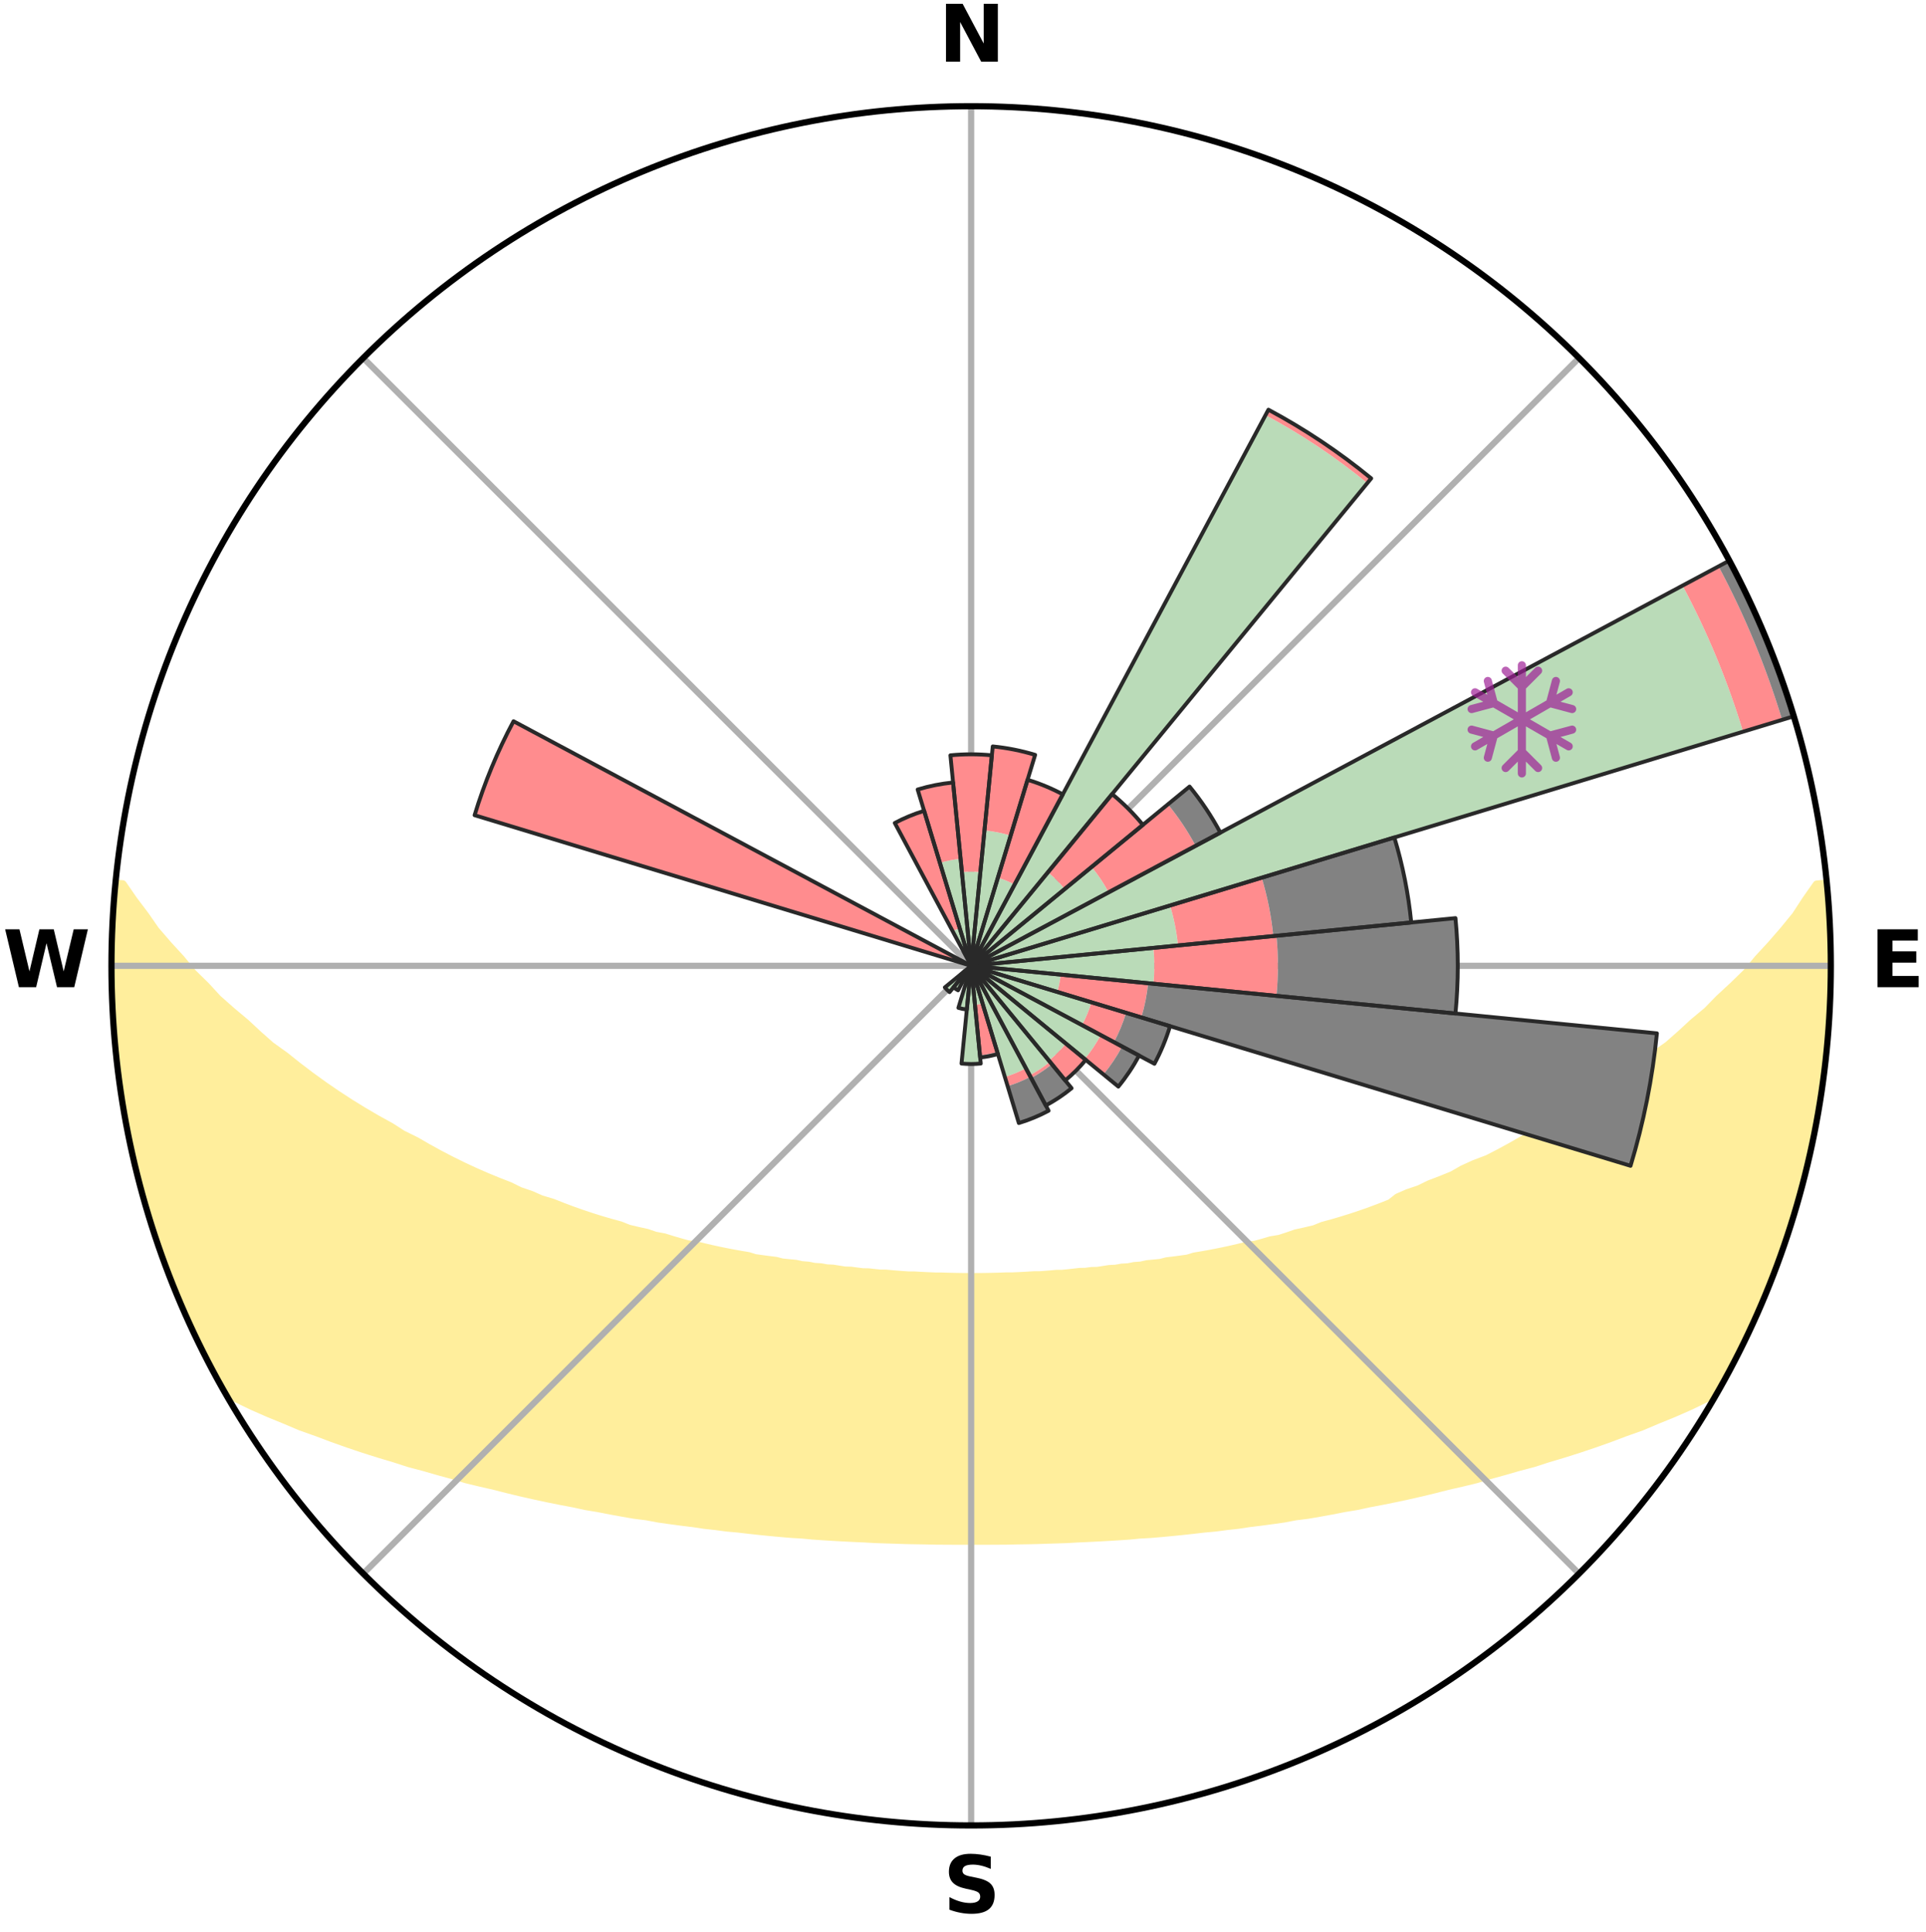<?xml version="1.0" encoding="utf-8" standalone="no"?>
<!DOCTYPE svg PUBLIC "-//W3C//DTD SVG 1.1//EN"
  "http://www.w3.org/Graphics/SVG/1.1/DTD/svg11.dtd">
<svg xmlns:xlink="http://www.w3.org/1999/xlink" width="248.41pt" height="249.158pt" viewBox="0 0 248.41 249.158" xmlns="http://www.w3.org/2000/svg" version="1.1">
 <title>Ski Rose for 苗場スキー場, Naeba Ski Resort, Naeba sukī-ba</title>
 <defs>
  <style type="text/css">*{stroke-linejoin: round; stroke-linecap: butt}</style>
 </defs>
 <g id="figure_1">
  <g id="patch_1">
   <path d="M 0 249.158 
L 248.41 249.158 
L 248.41 0 
L 0 0 
z
" style="fill: #ffffff"/>
  </g>
  <g id="axes_1">
   <g id="patch_2">
    <path d="M 236.135 124.579 
C 236.135 110.018 233.267 95.599 227.695 82.147 
C 222.122 68.695 213.955 56.471 203.659 46.175 
C 193.363 35.879 181.139 27.711 167.687 22.139 
C 154.235 16.567 139.815 13.699 125.255 13.699 
C 110.694 13.699 96.275 16.567 82.823 22.139 
C 69.371 27.711 57.147 35.879 46.851 46.175 
C 36.555 56.471 28.387 68.695 22.815 82.147 
C 17.243 95.599 14.375 110.018 14.375 124.579 
C 14.375 139.14 17.243 153.559 22.815 167.011 
C 28.387 180.463 36.555 192.687 46.851 202.983 
C 57.147 213.279 69.371 221.447 82.823 227.019 
C 96.275 232.591 110.694 235.459 125.255 235.459 
C 139.815 235.459 154.235 232.591 167.687 227.019 
C 181.139 221.447 193.363 213.279 203.659 202.983 
C 213.955 192.687 222.122 180.463 227.695 167.011 
C 233.267 153.559 236.135 139.14 236.135 124.579 
M 125.255 124.579 
C 125.255 124.579 125.255 124.579 125.255 124.579 
C 125.255 124.579 125.255 124.579 125.255 124.579 
C 125.255 124.579 125.255 124.579 125.255 124.579 
C 125.255 124.579 125.255 124.579 125.255 124.579 
C 125.255 124.579 125.255 124.579 125.255 124.579 
C 125.255 124.579 125.255 124.579 125.255 124.579 
C 125.255 124.579 125.255 124.579 125.255 124.579 
C 125.255 124.579 125.255 124.579 125.255 124.579 
C 125.255 124.579 125.255 124.579 125.255 124.579 
C 125.255 124.579 125.255 124.579 125.255 124.579 
C 125.255 124.579 125.255 124.579 125.255 124.579 
C 125.255 124.579 125.255 124.579 125.255 124.579 
C 125.255 124.579 125.255 124.579 125.255 124.579 
C 125.255 124.579 125.255 124.579 125.255 124.579 
C 125.255 124.579 125.255 124.579 125.255 124.579 
C 125.255 124.579 125.255 124.579 125.255 124.579 
z
" style="fill: #ffffff"/>
   </g>
   <g id="PolyCollection_1">
    <defs>
     <path id="maf7da6dcce" d="M 235.594 -135.203 
L 234.308 -135.08 
L 232.886 -133.05 
L 231.608 -131.084 
L 230.031 -129.154 
L 228.402 -127.28 
L 226.729 -125.465 
L 225.263 -123.706 
L 223.52 -122.006 
L 221.746 -120.366 
L 220.19 -118.773 
L 218.364 -117.251 
L 216.759 -115.768 
L 215.133 -114.339 
L 213.247 -112.995 
L 211.585 -111.677 
L 209.909 -110.413 
L 208.218 -109.203 
L 206.517 -108.046 
L 204.805 -106.943 
L 203.086 -105.893 
L 201.361 -104.897 
L 199.631 -103.953 
L 198.126 -102.994 
L 196.391 -102.15 
L 194.879 -101.283 
L 193.365 -100.46 
L 191.85 -99.68 
L 190.123 -99.027 
L 188.614 -98.335 
L 187.316 -97.594 
L 185.813 -96.981 
L 184.316 -96.409 
L 183.023 -95.777 
L 181.54 -95.279 
L 180.256 -94.716 
L 179.329 -93.985 
L 178.054 -93.478 
L 176.785 -93.002 
L 175.522 -92.555 
L 174.268 -92.138 
L 173.023 -91.749 
L 171.787 -91.388 
L 170.562 -91.053 
L 169.503 -90.626 
L 168.297 -90.341 
L 167.105 -90.081 
L 166.067 -89.722 
L 165.036 -89.384 
L 163.877 -89.189 
L 162.862 -88.891 
L 161.855 -88.612 
L 160.735 -88.474 
L 159.748 -88.231 
L 158.769 -88.004 
L 157.8 -87.794 
L 156.839 -87.599 
L 155.888 -87.418 
L 154.947 -87.251 
L 154.016 -87.097 
L 153.182 -86.838 
L 152.267 -86.71 
L 151.362 -86.592 
L 150.469 -86.485 
L 149.657 -86.276 
L 148.78 -86.189 
L 147.915 -86.11 
L 147.12 -85.933 
L 146.272 -85.87 
L 145.487 -85.713 
L 144.657 -85.665 
L 143.882 -85.526 
L 143.069 -85.488 
L 142.305 -85.366 
L 141.545 -85.251 
L 140.755 -85.229 
L 140.005 -85.129 
L 139.231 -85.113 
L 138.49 -85.025 
L 137.752 -84.943 
L 137.018 -84.869 
L 136.269 -84.864 
L 135.543 -84.799 
L 134.819 -84.74 
L 134.099 -84.687 
L 133.371 -84.688 
L 132.657 -84.642 
L 131.945 -84.601 
L 131.235 -84.566 
L 130.527 -84.535 
L 129.817 -84.537 
L 129.113 -84.511 
L 128.41 -84.491 
L 127.708 -84.475 
L 127.006 -84.463 
L 126.306 -84.455 
L 125.605 -84.453 
L 124.905 -84.453 
L 124.204 -84.458 
L 123.504 -84.468 
L 122.802 -84.481 
L 122.101 -84.5 
L 121.398 -84.522 
L 120.691 -84.523 
L 119.985 -84.551 
L 119.277 -84.583 
L 118.568 -84.621 
L 117.857 -84.663 
L 117.134 -84.664 
L 116.417 -84.713 
L 115.697 -84.768 
L 114.975 -84.828 
L 114.249 -84.895 
L 113.502 -84.902 
L 112.769 -84.978 
L 112.032 -85.061 
L 111.265 -85.074 
L 110.52 -85.169 
L 109.771 -85.27 
L 108.983 -85.294 
L 108.224 -85.41 
L 107.461 -85.534 
L 106.65 -85.573 
L 105.877 -85.713 
L 105.049 -85.763 
L 104.265 -85.921 
L 103.42 -85.986 
L 102.626 -86.163 
L 101.763 -86.243 
L 100.889 -86.332 
L 100.078 -86.541 
L 99.187 -86.65 
L 98.285 -86.768 
L 97.372 -86.897 
L 96.54 -87.157 
L 95.611 -87.311 
L 94.672 -87.479 
L 93.723 -87.66 
L 92.765 -87.855 
L 91.797 -88.066 
L 90.821 -88.293 
L 89.836 -88.537 
L 88.718 -88.675 
L 87.714 -88.954 
L 86.701 -89.251 
L 85.682 -89.568 
L 84.516 -89.785 
L 83.481 -90.143 
L 82.29 -90.404 
L 81.087 -90.688 
L 80.03 -91.115 
L 78.808 -91.449 
L 77.575 -91.809 
L 76.332 -92.197 
L 75.08 -92.614 
L 73.82 -93.06 
L 72.553 -93.535 
L 71.28 -94.041 
L 69.812 -94.476 
L 68.526 -95.048 
L 67.041 -95.555 
L 65.746 -96.195 
L 64.248 -96.777 
L 62.743 -97.398 
L 61.234 -98.061 
L 59.721 -98.764 
L 58.206 -99.51 
L 56.69 -100.299 
L 55.176 -101.131 
L 53.664 -102.006 
L 51.929 -102.859 
L 50.424 -103.827 
L 48.695 -104.779 
L 46.97 -105.785 
L 45.252 -106.843 
L 43.541 -107.954 
L 41.84 -109.119 
L 40.151 -110.338 
L 38.476 -111.61 
L 36.816 -112.936 
L 34.931 -114.288 
L 33.307 -115.726 
L 31.705 -117.217 
L 29.881 -118.746 
L 28.083 -120.336 
L 26.557 -121.995 
L 24.817 -123.703 
L 23.355 -125.468 
L 21.687 -127.291 
L 20.064 -129.172 
L 18.731 -131.094 
L 17.229 -133.081 
L 15.829 -135.116 
L 14.98 -135.197 
L 14.98 -135.197 
L 14.865 -133.267 
L 14.599 -131.347 
L 14.523 -129.414 
L 14.507 -127.479 
L 14.522 -125.545 
L 14.383 -123.612 
L 14.44 -121.677 
L 14.55 -119.746 
L 14.692 -117.817 
L 14.864 -115.891 
L 15.066 -113.969 
L 15.089 -112.027 
L 15.349 -110.11 
L 15.648 -108.198 
L 15.964 -106.29 
L 16.308 -104.387 
L 16.682 -102.49 
L 17.083 -100.598 
L 17.512 -98.712 
L 17.963 -96.832 
L 18.448 -94.959 
L 18.963 -93.094 
L 19.518 -91.24 
L 20.255 -89.446 
L 20.839 -87.603 
L 21.468 -85.775 
L 22.113 -83.95 
L 22.822 -82.15 
L 23.68 -80.413 
L 24.42 -78.626 
L 25.215 -76.862 
L 26.055 -75.12 
L 26.942 -73.401 
L 27.818 -71.675 
L 28.772 -69.992 
L 30.487 -68.756 
L 32.542 -67.764 
L 34.633 -66.847 
L 36.735 -65.989 
L 38.759 -65.132 
L 40.864 -64.384 
L 42.88 -63.625 
L 44.888 -62.911 
L 46.885 -62.241 
L 48.87 -61.612 
L 50.842 -61.024 
L 52.728 -60.412 
L 54.67 -59.9 
L 56.532 -59.363 
L 58.377 -58.858 
L 60.147 -58.325 
L 61.967 -57.887 
L 63.766 -57.476 
L 65.496 -57.034 
L 67.213 -56.621 
L 68.915 -56.234 
L 70.603 -55.873 
L 72.276 -55.536 
L 73.934 -55.223 
L 75.536 -54.875 
L 77.164 -54.606 
L 78.737 -54.298 
L 80.3 -54.014 
L 81.848 -53.746 
L 83.417 -53.552 
L 84.908 -53.267 
L 86.42 -53.055 
L 87.917 -52.854 
L 89.404 -52.672 
L 90.853 -52.454 
L 92.313 -52.295 
L 93.742 -52.105 
L 95.182 -51.976 
L 96.591 -51.811 
L 97.991 -51.659 
L 99.383 -51.519 
L 100.766 -51.391 
L 102.143 -51.277 
L 103.518 -51.197 
L 104.868 -51.066 
L 106.22 -50.976 
L 107.565 -50.894 
L 108.903 -50.82 
L 110.235 -50.754 
L 111.561 -50.695 
L 112.878 -50.619 
L 114.195 -50.574 
L 115.507 -50.535 
L 116.813 -50.489 
L 118.118 -50.464 
L 119.42 -50.443 
L 120.719 -50.416 
L 122.016 -50.407 
L 123.312 -50.401 
L 124.608 -50.403 
L 125.902 -50.403 
L 127.197 -50.401 
L 128.493 -50.407 
L 129.791 -50.416 
L 131.09 -50.443 
L 132.391 -50.463 
L 133.696 -50.489 
L 135.003 -50.535 
L 136.315 -50.574 
L 137.632 -50.618 
L 138.949 -50.694 
L 140.275 -50.754 
L 141.607 -50.82 
L 142.945 -50.894 
L 144.29 -50.975 
L 145.642 -51.065 
L 146.992 -51.196 
L 148.368 -51.272 
L 149.744 -51.39 
L 151.127 -51.519 
L 152.519 -51.659 
L 153.919 -51.811 
L 155.328 -51.975 
L 156.767 -52.105 
L 158.196 -52.295 
L 159.657 -52.453 
L 161.106 -52.672 
L 162.592 -52.854 
L 164.09 -53.054 
L 165.601 -53.267 
L 167.093 -53.552 
L 168.662 -53.746 
L 170.21 -54.013 
L 171.773 -54.298 
L 173.346 -54.606 
L 174.975 -54.875 
L 176.576 -55.223 
L 178.233 -55.536 
L 179.906 -55.873 
L 181.594 -56.234 
L 183.297 -56.62 
L 185.013 -57.034 
L 186.743 -57.476 
L 188.544 -57.886 
L 190.363 -58.325 
L 192.133 -58.858 
L 193.979 -59.363 
L 195.84 -59.9 
L 197.782 -60.412 
L 199.669 -61.023 
L 201.641 -61.612 
L 203.626 -62.24 
L 205.623 -62.91 
L 207.631 -63.624 
L 209.647 -64.383 
L 211.751 -65.132 
L 213.775 -65.989 
L 215.878 -66.846 
L 217.968 -67.764 
L 220.024 -68.756 
L 221.742 -69.989 
L 222.688 -71.677 
L 223.594 -73.387 
L 224.464 -75.115 
L 225.321 -76.85 
L 226.098 -78.622 
L 226.936 -80.367 
L 227.641 -82.169 
L 228.416 -83.943 
L 229.006 -85.788 
L 229.699 -87.594 
L 230.341 -89.418 
L 230.934 -91.258 
L 231.478 -93.114 
L 231.948 -94.99 
L 232.584 -96.822 
L 232.976 -98.717 
L 233.472 -100.588 
L 233.907 -102.473 
L 234.215 -104.385 
L 234.552 -106.289 
L 234.911 -108.191 
L 235.103 -110.117 
L 235.383 -112.032 
L 235.623 -113.952 
L 235.731 -115.884 
L 235.889 -117.812 
L 236.008 -119.743 
L 236.09 -121.677 
L 236.025 -123.612 
L 236.036 -125.546 
L 236.011 -127.479 
L 235.953 -129.412 
L 235.861 -131.344 
L 235.748 -133.275 
L 235.594 -135.203 
z
" style="stroke: #ffee9c"/>
    </defs>
    <g clip-path="url(#p8ff32fee80)">
     <use xlink:href="#maf7da6dcce" x="0" y="249.158" style="fill: #ffee9c; stroke: #ffee9c"/>
    </g>
   </g>
   <g id="matplotlib.axis_1">
    <g id="xtick_1">
     <g id="line2d_1">
      <path d="M 125.255 124.579 
L 125.255 13.699 
" clip-path="url(#p8ff32fee80)" style="fill: none; stroke: #b0b0b0; stroke-width: 0.8; stroke-linecap: square"/>
     </g>
     <g id="text_1">
      <!-- N -->
      <g transform="translate(121.07 7.958) scale(0.1 -0.1)">
       <defs>
        <path id="DejaVuSans-Bold-4e" d="M 588 4666 
L 1931 4666 
L 3628 1466 
L 3628 4666 
L 4769 4666 
L 4769 0 
L 3425 0 
L 1728 3200 
L 1728 0 
L 588 0 
L 588 4666 
z
" transform="scale(0.016)"/>
       </defs>
       <use xlink:href="#DejaVuSans-Bold-4e"/>
      </g>
     </g>
    </g>
    <g id="xtick_2">
     <g id="line2d_2">
      <path d="M 125.255 124.579 
L 203.659 46.175 
" clip-path="url(#p8ff32fee80)" style="fill: none; stroke: #b0b0b0; stroke-width: 0.8; stroke-linecap: square"/>
     </g>
    </g>
    <g id="xtick_3">
     <g id="line2d_3">
      <path d="M 125.255 124.579 
L 236.135 124.579 
" clip-path="url(#p8ff32fee80)" style="fill: none; stroke: #b0b0b0; stroke-width: 0.8; stroke-linecap: square"/>
     </g>
     <g id="text_2">
      <!-- E -->
      <g transform="translate(241.219 127.338) scale(0.1 -0.1)">
       <defs>
        <path id="DejaVuSans-Bold-45" d="M 588 4666 
L 3834 4666 
L 3834 3756 
L 1791 3756 
L 1791 2888 
L 3713 2888 
L 3713 1978 
L 1791 1978 
L 1791 909 
L 3903 909 
L 3903 0 
L 588 0 
L 588 4666 
z
" transform="scale(0.016)"/>
       </defs>
       <use xlink:href="#DejaVuSans-Bold-45"/>
      </g>
     </g>
    </g>
    <g id="xtick_4">
     <g id="line2d_4">
      <path d="M 125.255 124.579 
L 203.659 202.983 
" clip-path="url(#p8ff32fee80)" style="fill: none; stroke: #b0b0b0; stroke-width: 0.8; stroke-linecap: square"/>
     </g>
    </g>
    <g id="xtick_5">
     <g id="line2d_5">
      <path d="M 125.255 124.579 
L 125.255 235.459 
" clip-path="url(#p8ff32fee80)" style="fill: none; stroke: #b0b0b0; stroke-width: 0.8; stroke-linecap: square"/>
     </g>
     <g id="text_3">
      <!-- S -->
      <g transform="translate(121.654 246.718) scale(0.1 -0.1)">
       <defs>
        <path id="DejaVuSans-Bold-53" d="M 3834 4519 
L 3834 3531 
Q 3450 3703 3084 3790 
Q 2719 3878 2394 3878 
Q 1963 3878 1756 3759 
Q 1550 3641 1550 3391 
Q 1550 3203 1689 3098 
Q 1828 2994 2194 2919 
L 2706 2816 
Q 3484 2659 3812 2340 
Q 4141 2022 4141 1434 
Q 4141 663 3683 286 
Q 3225 -91 2284 -91 
Q 1841 -91 1394 -6 
Q 947 78 500 244 
L 500 1259 
Q 947 1022 1364 901 
Q 1781 781 2169 781 
Q 2563 781 2772 912 
Q 2981 1044 2981 1288 
Q 2981 1506 2839 1625 
Q 2697 1744 2272 1838 
L 1806 1941 
Q 1106 2091 782 2419 
Q 459 2747 459 3303 
Q 459 4000 909 4375 
Q 1359 4750 2203 4750 
Q 2588 4750 2994 4692 
Q 3400 4634 3834 4519 
z
" transform="scale(0.016)"/>
       </defs>
       <use xlink:href="#DejaVuSans-Bold-53"/>
      </g>
     </g>
    </g>
    <g id="xtick_6">
     <g id="line2d_6">
      <path d="M 125.255 124.579 
L 46.851 202.983 
" clip-path="url(#p8ff32fee80)" style="fill: none; stroke: #b0b0b0; stroke-width: 0.8; stroke-linecap: square"/>
     </g>
    </g>
    <g id="xtick_7">
     <g id="line2d_7">
      <path d="M 125.255 124.579 
L 14.375 124.579 
" clip-path="url(#p8ff32fee80)" style="fill: none; stroke: #b0b0b0; stroke-width: 0.8; stroke-linecap: square"/>
     </g>
     <g id="text_4">
      <!-- W -->
      <g transform="translate(0.36 127.338) scale(0.1 -0.1)">
       <defs>
        <path id="DejaVuSans-Bold-57" d="M 191 4666 
L 1344 4666 
L 2150 1275 
L 2950 4666 
L 4109 4666 
L 4909 1275 
L 5716 4666 
L 6859 4666 
L 5759 0 
L 4372 0 
L 3525 3547 
L 2688 0 
L 1300 0 
L 191 4666 
z
" transform="scale(0.016)"/>
       </defs>
       <use xlink:href="#DejaVuSans-Bold-57"/>
      </g>
     </g>
    </g>
    <g id="xtick_8">
     <g id="line2d_8">
      <path d="M 125.255 124.579 
L 46.851 46.175 
" clip-path="url(#p8ff32fee80)" style="fill: none; stroke: #b0b0b0; stroke-width: 0.8; stroke-linecap: square"/>
     </g>
    </g>
   </g>
   <g id="matplotlib.axis_2"/>
   <g id="patch_3">
    <path d="M 125.255 124.579 
C 125.255 124.579 125.255 124.579 125.255 124.579 
C 125.255 124.579 125.255 124.579 125.255 124.579 
L 125.255 124.579 
C 125.255 124.579 125.255 124.579 125.255 124.579 
C 125.255 124.579 125.255 124.579 125.255 124.579 
z
" clip-path="url(#p8ff32fee80)" style="fill: #d9d9d9"/>
   </g>
   <g id="patch_4">
    <path d="M 125.255 124.579 
C 125.255 124.579 125.255 124.579 125.255 124.579 
C 125.255 124.579 125.255 124.579 125.255 124.579 
L 125.255 124.579 
C 125.255 124.579 125.255 124.579 125.255 124.579 
C 125.255 124.579 125.255 124.579 125.255 124.579 
z
" clip-path="url(#p8ff32fee80)" style="fill: #d9d9d9"/>
   </g>
   <g id="patch_5">
    <path d="M 125.255 124.579 
C 125.255 124.579 125.255 124.579 125.255 124.579 
C 125.255 124.579 125.255 124.579 125.255 124.579 
L 125.255 124.579 
C 125.255 124.579 125.255 124.579 125.255 124.579 
C 125.255 124.579 125.255 124.579 125.255 124.579 
z
" clip-path="url(#p8ff32fee80)" style="fill: #d9d9d9"/>
   </g>
   <g id="patch_6">
    <path d="M 125.255 124.579 
C 125.255 124.579 125.255 124.579 125.255 124.579 
C 125.255 124.579 125.255 124.579 125.255 124.579 
L 125.255 124.579 
C 125.255 124.579 125.255 124.579 125.255 124.579 
C 125.255 124.579 125.255 124.579 125.255 124.579 
z
" clip-path="url(#p8ff32fee80)" style="fill: #d9d9d9"/>
   </g>
   <g id="patch_7">
    <path d="M 125.255 124.579 
C 125.255 124.579 125.255 124.579 125.255 124.579 
C 125.255 124.579 125.255 124.579 125.255 124.579 
L 125.255 124.579 
C 125.255 124.579 125.255 124.579 125.255 124.579 
C 125.255 124.579 125.255 124.579 125.255 124.579 
z
" clip-path="url(#p8ff32fee80)" style="fill: #d9d9d9"/>
   </g>
   <g id="patch_8">
    <path d="M 125.255 124.579 
C 125.255 124.579 125.255 124.579 125.255 124.579 
C 125.255 124.579 125.255 124.579 125.255 124.579 
L 125.255 124.579 
C 125.255 124.579 125.255 124.579 125.255 124.579 
C 125.255 124.579 125.255 124.579 125.255 124.579 
z
" clip-path="url(#p8ff32fee80)" style="fill: #d9d9d9"/>
   </g>
   <g id="patch_9">
    <path d="M 125.255 124.579 
C 125.255 124.579 125.255 124.579 125.255 124.579 
C 125.255 124.579 125.255 124.579 125.255 124.579 
L 125.255 124.579 
C 125.255 124.579 125.255 124.579 125.255 124.579 
C 125.255 124.579 125.255 124.579 125.255 124.579 
z
" clip-path="url(#p8ff32fee80)" style="fill: #d9d9d9"/>
   </g>
   <g id="patch_10">
    <path d="M 125.255 124.579 
C 125.255 124.579 125.255 124.579 125.255 124.579 
C 125.255 124.579 125.255 124.579 125.255 124.579 
L 125.255 124.579 
C 125.255 124.579 125.255 124.579 125.255 124.579 
C 125.255 124.579 125.255 124.579 125.255 124.579 
z
" clip-path="url(#p8ff32fee80)" style="fill: #d9d9d9"/>
   </g>
   <g id="patch_11">
    <path d="M 125.255 124.579 
C 125.255 124.579 125.255 124.579 125.255 124.579 
C 125.255 124.579 125.255 124.579 125.255 124.579 
L 125.255 124.579 
C 125.255 124.579 125.255 124.579 125.255 124.579 
C 125.255 124.579 125.255 124.579 125.255 124.579 
z
" clip-path="url(#p8ff32fee80)" style="fill: #d9d9d9"/>
   </g>
   <g id="patch_12">
    <path d="M 125.255 124.579 
C 125.255 124.579 125.255 124.579 125.255 124.579 
C 125.255 124.579 125.255 124.579 125.255 124.579 
L 125.255 124.579 
C 125.255 124.579 125.255 124.579 125.255 124.579 
C 125.255 124.579 125.255 124.579 125.255 124.579 
z
" clip-path="url(#p8ff32fee80)" style="fill: #d9d9d9"/>
   </g>
   <g id="patch_13">
    <path d="M 125.255 124.579 
C 125.255 124.579 125.255 124.579 125.255 124.579 
C 125.255 124.579 125.255 124.579 125.255 124.579 
L 125.255 124.579 
C 125.255 124.579 125.255 124.579 125.255 124.579 
C 125.255 124.579 125.255 124.579 125.255 124.579 
z
" clip-path="url(#p8ff32fee80)" style="fill: #d9d9d9"/>
   </g>
   <g id="patch_14">
    <path d="M 125.255 124.579 
C 125.255 124.579 125.255 124.579 125.255 124.579 
C 125.255 124.579 125.255 124.579 125.255 124.579 
L 125.255 124.579 
C 125.255 124.579 125.255 124.579 125.255 124.579 
C 125.255 124.579 125.255 124.579 125.255 124.579 
z
" clip-path="url(#p8ff32fee80)" style="fill: #d9d9d9"/>
   </g>
   <g id="patch_15">
    <path d="M 125.255 124.579 
C 125.255 124.579 125.255 124.579 125.255 124.579 
C 125.255 124.579 125.255 124.579 125.255 124.579 
L 125.255 124.579 
C 125.255 124.579 125.255 124.579 125.255 124.579 
C 125.255 124.579 125.255 124.579 125.255 124.579 
z
" clip-path="url(#p8ff32fee80)" style="fill: #d9d9d9"/>
   </g>
   <g id="patch_16">
    <path d="M 125.255 124.579 
C 125.255 124.579 125.255 124.579 125.255 124.579 
C 125.255 124.579 125.255 124.579 125.255 124.579 
L 125.255 124.579 
C 125.255 124.579 125.255 124.579 125.255 124.579 
C 125.255 124.579 125.255 124.579 125.255 124.579 
z
" clip-path="url(#p8ff32fee80)" style="fill: #d9d9d9"/>
   </g>
   <g id="patch_17">
    <path d="M 125.255 124.579 
C 125.255 124.579 125.255 124.579 125.255 124.579 
C 125.255 124.579 125.255 124.579 125.255 124.579 
L 125.255 124.579 
C 125.255 124.579 125.255 124.579 125.255 124.579 
C 125.255 124.579 125.255 124.579 125.255 124.579 
z
" clip-path="url(#p8ff32fee80)" style="fill: #d9d9d9"/>
   </g>
   <g id="patch_18">
    <path d="M 125.255 124.579 
C 125.255 124.579 125.255 124.579 125.255 124.579 
C 125.255 124.579 125.255 124.579 125.255 124.579 
L 125.255 124.579 
C 125.255 124.579 125.255 124.579 125.255 124.579 
C 125.255 124.579 125.255 124.579 125.255 124.579 
z
" clip-path="url(#p8ff32fee80)" style="fill: #d9d9d9"/>
   </g>
   <g id="patch_19">
    <path d="M 125.255 124.579 
C 125.255 124.579 125.255 124.579 125.255 124.579 
C 125.255 124.579 125.255 124.579 125.255 124.579 
L 125.255 124.579 
C 125.255 124.579 125.255 124.579 125.255 124.579 
C 125.255 124.579 125.255 124.579 125.255 124.579 
z
" clip-path="url(#p8ff32fee80)" style="fill: #d9d9d9"/>
   </g>
   <g id="patch_20">
    <path d="M 125.255 124.579 
C 125.255 124.579 125.255 124.579 125.255 124.579 
C 125.255 124.579 125.255 124.579 125.255 124.579 
L 125.255 124.579 
C 125.255 124.579 125.255 124.579 125.255 124.579 
C 125.255 124.579 125.255 124.579 125.255 124.579 
z
" clip-path="url(#p8ff32fee80)" style="fill: #d9d9d9"/>
   </g>
   <g id="patch_21">
    <path d="M 125.255 124.579 
C 125.255 124.579 125.255 124.579 125.255 124.579 
C 125.255 124.579 125.255 124.579 125.255 124.579 
L 125.255 124.579 
C 125.255 124.579 125.255 124.579 125.255 124.579 
C 125.255 124.579 125.255 124.579 125.255 124.579 
z
" clip-path="url(#p8ff32fee80)" style="fill: #d9d9d9"/>
   </g>
   <g id="patch_22">
    <path d="M 125.255 124.579 
C 125.255 124.579 125.255 124.579 125.255 124.579 
C 125.255 124.579 125.255 124.579 125.255 124.579 
L 125.255 124.579 
C 125.255 124.579 125.255 124.579 125.255 124.579 
C 125.255 124.579 125.255 124.579 125.255 124.579 
z
" clip-path="url(#p8ff32fee80)" style="fill: #d9d9d9"/>
   </g>
   <g id="patch_23">
    <path d="M 125.255 124.579 
C 125.255 124.579 125.255 124.579 125.255 124.579 
C 125.255 124.579 125.255 124.579 125.255 124.579 
L 125.255 124.579 
C 125.255 124.579 125.255 124.579 125.255 124.579 
C 125.255 124.579 125.255 124.579 125.255 124.579 
z
" clip-path="url(#p8ff32fee80)" style="fill: #d9d9d9"/>
   </g>
   <g id="patch_24">
    <path d="M 125.255 124.579 
C 125.255 124.579 125.255 124.579 125.255 124.579 
C 125.255 124.579 125.255 124.579 125.255 124.579 
L 125.255 124.579 
C 125.255 124.579 125.255 124.579 125.255 124.579 
C 125.255 124.579 125.255 124.579 125.255 124.579 
z
" clip-path="url(#p8ff32fee80)" style="fill: #d9d9d9"/>
   </g>
   <g id="patch_25">
    <path d="M 125.255 124.579 
C 125.255 124.579 125.255 124.579 125.255 124.579 
C 125.255 124.579 125.255 124.579 125.255 124.579 
L 125.255 124.579 
C 125.255 124.579 125.255 124.579 125.255 124.579 
C 125.255 124.579 125.255 124.579 125.255 124.579 
z
" clip-path="url(#p8ff32fee80)" style="fill: #d9d9d9"/>
   </g>
   <g id="patch_26">
    <path d="M 125.255 124.579 
C 125.255 124.579 125.255 124.579 125.255 124.579 
C 125.255 124.579 125.255 124.579 125.255 124.579 
L 125.255 124.579 
C 125.255 124.579 125.255 124.579 125.255 124.579 
C 125.255 124.579 125.255 124.579 125.255 124.579 
z
" clip-path="url(#p8ff32fee80)" style="fill: #d9d9d9"/>
   </g>
   <g id="patch_27">
    <path d="M 125.255 124.579 
C 125.255 124.579 125.255 124.579 125.255 124.579 
C 125.255 124.579 125.255 124.579 125.255 124.579 
L 125.255 124.579 
C 125.255 124.579 125.255 124.579 125.255 124.579 
C 125.255 124.579 125.255 124.579 125.255 124.579 
z
" clip-path="url(#p8ff32fee80)" style="fill: #d9d9d9"/>
   </g>
   <g id="patch_28">
    <path d="M 125.255 124.579 
C 125.255 124.579 125.255 124.579 125.255 124.579 
C 125.255 124.579 125.255 124.579 125.255 124.579 
L 125.255 124.579 
C 125.255 124.579 125.255 124.579 125.255 124.579 
C 125.255 124.579 125.255 124.579 125.255 124.579 
z
" clip-path="url(#p8ff32fee80)" style="fill: #d9d9d9"/>
   </g>
   <g id="patch_29">
    <path d="M 125.255 124.579 
C 125.255 124.579 125.255 124.579 125.255 124.579 
C 125.255 124.579 125.255 124.579 125.255 124.579 
L 125.255 124.579 
C 125.255 124.579 125.255 124.579 125.255 124.579 
C 125.255 124.579 125.255 124.579 125.255 124.579 
z
" clip-path="url(#p8ff32fee80)" style="fill: #d9d9d9"/>
   </g>
   <g id="patch_30">
    <path d="M 125.255 124.579 
C 125.255 124.579 125.255 124.579 125.255 124.579 
C 125.255 124.579 125.255 124.579 125.255 124.579 
L 125.255 124.579 
C 125.255 124.579 125.255 124.579 125.255 124.579 
C 125.255 124.579 125.255 124.579 125.255 124.579 
z
" clip-path="url(#p8ff32fee80)" style="fill: #d9d9d9"/>
   </g>
   <g id="patch_31">
    <path d="M 125.255 124.579 
C 125.255 124.579 125.255 124.579 125.255 124.579 
C 125.255 124.579 125.255 124.579 125.255 124.579 
L 125.255 124.579 
C 125.255 124.579 125.255 124.579 125.255 124.579 
C 125.255 124.579 125.255 124.579 125.255 124.579 
z
" clip-path="url(#p8ff32fee80)" style="fill: #d9d9d9"/>
   </g>
   <g id="patch_32">
    <path d="M 125.255 124.579 
C 125.255 124.579 125.255 124.579 125.255 124.579 
C 125.255 124.579 125.255 124.579 125.255 124.579 
L 125.255 124.579 
C 125.255 124.579 125.255 124.579 125.255 124.579 
C 125.255 124.579 125.255 124.579 125.255 124.579 
z
" clip-path="url(#p8ff32fee80)" style="fill: #d9d9d9"/>
   </g>
   <g id="patch_33">
    <path d="M 125.255 124.579 
C 125.255 124.579 125.255 124.579 125.255 124.579 
C 125.255 124.579 125.255 124.579 125.255 124.579 
L 125.255 124.579 
C 125.255 124.579 125.255 124.579 125.255 124.579 
C 125.255 124.579 125.255 124.579 125.255 124.579 
z
" clip-path="url(#p8ff32fee80)" style="fill: #d9d9d9"/>
   </g>
   <g id="patch_34">
    <path d="M 125.255 124.579 
C 125.255 124.579 125.255 124.579 125.255 124.579 
C 125.255 124.579 125.255 124.579 125.255 124.579 
L 125.255 124.579 
C 125.255 124.579 125.255 124.579 125.255 124.579 
C 125.255 124.579 125.255 124.579 125.255 124.579 
z
" clip-path="url(#p8ff32fee80)" style="fill: #d9d9d9"/>
   </g>
   <g id="patch_35">
    <path d="M 125.255 124.579 
C 125.255 124.579 125.255 124.579 125.255 124.579 
C 125.255 124.579 125.255 124.579 125.255 124.579 
L 126.446 112.489 
C 126.05 112.45 125.652 112.431 125.255 112.431 
C 124.857 112.431 124.46 112.45 124.064 112.489 
z
" clip-path="url(#p8ff32fee80)" style="fill: #badbb8"/>
   </g>
   <g id="patch_36">
    <path d="M 125.255 124.579 
C 125.255 124.579 125.255 124.579 125.255 124.579 
C 125.255 124.579 125.255 124.579 125.255 124.579 
L 130.349 107.785 
C 129.8 107.618 129.242 107.478 128.679 107.366 
C 128.115 107.254 127.547 107.17 126.975 107.114 
z
" clip-path="url(#p8ff32fee80)" style="fill: #badbb8"/>
   </g>
   <g id="patch_37">
    <path d="M 125.255 124.579 
C 125.255 124.579 125.255 124.579 125.255 124.579 
C 125.255 124.579 125.255 124.579 125.255 124.579 
L 130.856 114.101 
C 130.513 113.917 130.161 113.751 129.802 113.602 
C 129.442 113.453 129.076 113.322 128.704 113.209 
z
" clip-path="url(#p8ff32fee80)" style="fill: #badbb8"/>
   </g>
   <g id="patch_38">
    <path d="M 125.255 124.579 
C 125.255 124.579 125.255 124.579 125.255 124.579 
C 125.255 124.579 125.255 124.579 125.255 124.579 
L 176.351 62.318 
C 174.313 60.646 172.194 59.074 170.002 57.61 
C 167.81 56.145 165.548 54.789 163.223 53.546 
z
" clip-path="url(#p8ff32fee80)" style="fill: #badbb8"/>
   </g>
   <g id="patch_39">
    <path d="M 125.255 124.579 
C 125.255 124.579 125.255 124.579 125.255 124.579 
C 125.255 124.579 125.255 124.579 125.255 124.579 
L 137.326 114.673 
C 137.001 114.278 136.658 113.899 136.296 113.537 
C 135.935 113.176 135.556 112.833 135.161 112.508 
z
" clip-path="url(#p8ff32fee80)" style="fill: #badbb8"/>
   </g>
   <g id="patch_40">
    <path d="M 125.255 124.579 
C 125.255 124.579 125.255 124.579 125.255 124.579 
C 125.255 124.579 125.255 124.579 125.255 124.579 
L 142.987 115.101 
C 142.677 114.521 142.338 113.956 141.972 113.409 
C 141.607 112.862 141.214 112.333 140.797 111.824 
z
" clip-path="url(#p8ff32fee80)" style="fill: #badbb8"/>
   </g>
   <g id="patch_41">
    <path d="M 125.255 124.579 
C 125.255 124.579 125.255 124.579 125.255 124.579 
C 125.255 124.579 125.255 124.579 125.255 124.579 
L 224.818 94.377 
C 223.829 91.118 222.681 87.91 221.378 84.764 
C 220.075 81.617 218.618 78.537 217.013 75.534 
z
" clip-path="url(#p8ff32fee80)" style="fill: #badbb8"/>
   </g>
   <g id="patch_42">
    <path d="M 125.255 124.579 
C 125.255 124.579 125.255 124.579 125.255 124.579 
C 125.255 124.579 125.255 124.579 125.255 124.579 
L 151.934 121.951 
C 151.848 121.078 151.719 120.21 151.548 119.349 
C 151.377 118.488 151.163 117.637 150.909 116.797 
z
" clip-path="url(#p8ff32fee80)" style="fill: #badbb8"/>
   </g>
   <g id="patch_43">
    <path d="M 125.255 124.579 
C 125.255 124.579 125.255 124.579 125.255 124.579 
C 125.255 124.579 125.255 124.579 125.255 124.579 
L 148.768 126.895 
C 148.844 126.125 148.882 125.352 148.882 124.579 
C 148.882 123.806 148.844 123.033 148.768 122.263 
z
" clip-path="url(#p8ff32fee80)" style="fill: #badbb8"/>
   </g>
   <g id="patch_44">
    <path d="M 125.255 124.579 
C 125.255 124.579 125.255 124.579 125.255 124.579 
C 125.255 124.579 125.255 124.579 125.255 124.579 
L 136.363 127.949 
C 136.474 127.585 136.566 127.216 136.64 126.844 
C 136.714 126.471 136.77 126.095 136.807 125.717 
z
" clip-path="url(#p8ff32fee80)" style="fill: #badbb8"/>
   </g>
   <g id="patch_45">
    <path d="M 125.255 124.579 
C 125.255 124.579 125.255 124.579 125.255 124.579 
C 125.255 124.579 125.255 124.579 125.255 124.579 
L 139.559 132.225 
C 139.81 131.757 140.037 131.277 140.24 130.786 
C 140.443 130.296 140.622 129.795 140.776 129.287 
z
" clip-path="url(#p8ff32fee80)" style="fill: #badbb8"/>
   </g>
   <g id="patch_46">
    <path d="M 125.255 124.579 
C 125.255 124.579 125.255 124.579 125.255 124.579 
C 125.255 124.579 125.255 124.579 125.255 124.579 
L 139.908 136.605 
C 140.302 136.125 140.672 135.626 141.016 135.111 
C 141.361 134.595 141.68 134.062 141.973 133.515 
z
" clip-path="url(#p8ff32fee80)" style="fill: #badbb8"/>
   </g>
   <g id="patch_47">
    <path d="M 125.255 124.579 
C 125.255 124.579 125.255 124.579 125.255 124.579 
C 125.255 124.579 125.255 124.579 125.255 124.579 
L 135.291 136.808 
C 135.691 136.479 136.075 136.131 136.441 135.765 
C 136.807 135.399 137.155 135.015 137.483 134.615 
z
" clip-path="url(#p8ff32fee80)" style="fill: #badbb8"/>
   </g>
   <g id="patch_48">
    <path d="M 125.255 124.579 
C 125.255 124.579 125.255 124.579 125.255 124.579 
C 125.255 124.579 125.255 124.579 125.255 124.579 
L 132.807 138.708 
C 133.269 138.461 133.72 138.191 134.156 137.9 
C 134.592 137.609 135.013 137.296 135.418 136.963 
z
" clip-path="url(#p8ff32fee80)" style="fill: #badbb8"/>
   </g>
   <g id="patch_49">
    <path d="M 125.255 124.579 
C 125.255 124.579 125.255 124.579 125.255 124.579 
C 125.255 124.579 125.255 124.579 125.255 124.579 
L 129.605 138.92 
C 130.074 138.778 130.537 138.612 130.99 138.424 
C 131.443 138.237 131.887 138.027 132.319 137.796 
z
" clip-path="url(#p8ff32fee80)" style="fill: #badbb8"/>
   </g>
   <g id="patch_50">
    <path d="M 125.255 124.579 
C 125.255 124.579 125.255 124.579 125.255 124.579 
C 125.255 124.579 125.255 124.579 125.255 124.579 
L 125.751 129.621 
C 125.916 129.605 126.081 129.58 126.243 129.548 
C 126.406 129.516 126.567 129.475 126.725 129.427 
z
" clip-path="url(#p8ff32fee80)" style="fill: #badbb8"/>
   </g>
   <g id="patch_51">
    <path d="M 125.255 124.579 
C 125.255 124.579 125.255 124.579 125.255 124.579 
C 125.255 124.579 125.255 124.579 125.255 124.579 
L 124.013 137.184 
C 124.426 137.224 124.84 137.245 125.255 137.245 
C 125.669 137.245 126.084 137.224 126.496 137.184 
z
" clip-path="url(#p8ff32fee80)" style="fill: #badbb8"/>
   </g>
   <g id="patch_52">
    <path d="M 125.255 124.579 
C 125.255 124.579 125.255 124.579 125.255 124.579 
C 125.255 124.579 125.255 124.579 125.255 124.579 
L 123.611 129.999 
C 123.788 130.053 123.968 130.098 124.15 130.134 
C 124.332 130.171 124.515 130.198 124.7 130.216 
z
" clip-path="url(#p8ff32fee80)" style="fill: #badbb8"/>
   </g>
   <g id="patch_53">
    <path d="M 125.255 124.579 
C 125.255 124.579 125.255 124.579 125.255 124.579 
C 125.255 124.579 125.255 124.579 125.255 124.579 
L 125.255 124.579 
C 125.255 124.579 125.255 124.579 125.255 124.579 
C 125.255 124.579 125.255 124.579 125.255 124.579 
z
" clip-path="url(#p8ff32fee80)" style="fill: #badbb8"/>
   </g>
   <g id="patch_54">
    <path d="M 125.255 124.579 
C 125.255 124.579 125.255 124.579 125.255 124.579 
C 125.255 124.579 125.255 124.579 125.255 124.579 
L 122.982 127.348 
C 123.073 127.423 123.167 127.493 123.265 127.558 
C 123.362 127.623 123.463 127.683 123.566 127.738 
z
" clip-path="url(#p8ff32fee80)" style="fill: #badbb8"/>
   </g>
   <g id="patch_55">
    <path d="M 125.255 124.579 
C 125.255 124.579 125.255 124.579 125.255 124.579 
C 125.255 124.579 125.255 124.579 125.255 124.579 
L 121.863 127.362 
C 121.954 127.473 122.051 127.58 122.152 127.681 
C 122.254 127.783 122.36 127.88 122.471 127.971 
z
" clip-path="url(#p8ff32fee80)" style="fill: #badbb8"/>
   </g>
   <g id="patch_56">
    <path d="M 125.255 124.579 
C 125.255 124.579 125.255 124.579 125.255 124.579 
C 125.255 124.579 125.255 124.579 125.255 124.579 
L 125.255 124.579 
C 125.255 124.579 125.255 124.579 125.255 124.579 
C 125.255 124.579 125.255 124.579 125.255 124.579 
z
" clip-path="url(#p8ff32fee80)" style="fill: #badbb8"/>
   </g>
   <g id="patch_57">
    <path d="M 125.255 124.579 
C 125.255 124.579 125.255 124.579 125.255 124.579 
C 125.255 124.579 125.255 124.579 125.255 124.579 
L 125.255 124.579 
C 125.255 124.579 125.255 124.579 125.255 124.579 
C 125.255 124.579 125.255 124.579 125.255 124.579 
z
" clip-path="url(#p8ff32fee80)" style="fill: #badbb8"/>
   </g>
   <g id="patch_58">
    <path d="M 125.255 124.579 
C 125.255 124.579 125.255 124.579 125.255 124.579 
C 125.255 124.579 125.255 124.579 125.255 124.579 
L 125.255 124.579 
C 125.255 124.579 125.255 124.579 125.255 124.579 
C 125.255 124.579 125.255 124.579 125.255 124.579 
z
" clip-path="url(#p8ff32fee80)" style="fill: #badbb8"/>
   </g>
   <g id="patch_59">
    <path d="M 125.255 124.579 
C 125.255 124.579 125.255 124.579 125.255 124.579 
C 125.255 124.579 125.255 124.579 125.255 124.579 
L 125.255 124.579 
C 125.255 124.579 125.255 124.579 125.255 124.579 
C 125.255 124.579 125.255 124.579 125.255 124.579 
z
" clip-path="url(#p8ff32fee80)" style="fill: #badbb8"/>
   </g>
   <g id="patch_60">
    <path d="M 125.255 124.579 
C 125.255 124.579 125.255 124.579 125.255 124.579 
C 125.255 124.579 125.255 124.579 125.255 124.579 
L 125.255 124.579 
C 125.255 124.579 125.255 124.579 125.255 124.579 
C 125.255 124.579 125.255 124.579 125.255 124.579 
z
" clip-path="url(#p8ff32fee80)" style="fill: #badbb8"/>
   </g>
   <g id="patch_61">
    <path d="M 125.255 124.579 
C 125.255 124.579 125.255 124.579 125.255 124.579 
C 125.255 124.579 125.255 124.579 125.255 124.579 
L 125.255 124.579 
C 125.255 124.579 125.255 124.579 125.255 124.579 
C 125.255 124.579 125.255 124.579 125.255 124.579 
z
" clip-path="url(#p8ff32fee80)" style="fill: #badbb8"/>
   </g>
   <g id="patch_62">
    <path d="M 125.255 124.579 
C 125.255 124.579 125.255 124.579 125.255 124.579 
C 125.255 124.579 125.255 124.579 125.255 124.579 
L 125.255 124.579 
C 125.255 124.579 125.255 124.579 125.255 124.579 
C 125.255 124.579 125.255 124.579 125.255 124.579 
z
" clip-path="url(#p8ff32fee80)" style="fill: #badbb8"/>
   </g>
   <g id="patch_63">
    <path d="M 125.255 124.579 
C 125.255 124.579 125.255 124.579 125.255 124.579 
C 125.255 124.579 125.255 124.579 125.255 124.579 
L 125.255 124.579 
C 125.255 124.579 125.255 124.579 125.255 124.579 
C 125.255 124.579 125.255 124.579 125.255 124.579 
z
" clip-path="url(#p8ff32fee80)" style="fill: #badbb8"/>
   </g>
   <g id="patch_64">
    <path d="M 125.255 124.579 
C 125.255 124.579 125.255 124.579 125.255 124.579 
C 125.255 124.579 125.255 124.579 125.255 124.579 
L 125.255 124.579 
C 125.255 124.579 125.255 124.579 125.255 124.579 
C 125.255 124.579 125.255 124.579 125.255 124.579 
z
" clip-path="url(#p8ff32fee80)" style="fill: #badbb8"/>
   </g>
   <g id="patch_65">
    <path d="M 125.255 124.579 
C 125.255 124.579 125.255 124.579 125.255 124.579 
C 125.255 124.579 125.255 124.579 125.255 124.579 
L 123.784 119.731 
C 123.626 119.779 123.469 119.835 123.316 119.898 
C 123.163 119.962 123.013 120.033 122.867 120.111 
z
" clip-path="url(#p8ff32fee80)" style="fill: #badbb8"/>
   </g>
   <g id="patch_66">
    <path d="M 125.255 124.579 
C 125.255 124.579 125.255 124.579 125.255 124.579 
C 125.255 124.579 125.255 124.579 125.255 124.579 
L 123.895 110.771 
C 123.443 110.816 122.993 110.883 122.548 110.971 
C 122.103 111.06 121.662 111.17 121.227 111.302 
z
" clip-path="url(#p8ff32fee80)" style="fill: #badbb8"/>
   </g>
   <g id="patch_67">
    <path d="M 124.064 112.489 
C 124.46 112.45 124.857 112.431 125.255 112.431 
C 125.652 112.431 126.05 112.45 126.446 112.489 
L 127.929 97.428 
C 127.04 97.34 126.148 97.297 125.255 97.297 
C 124.362 97.297 123.469 97.34 122.581 97.428 
z
" clip-path="url(#p8ff32fee80)" style="fill: #ff8c8e"/>
   </g>
   <g id="patch_68">
    <path d="M 126.975 107.114 
C 127.547 107.17 128.115 107.254 128.679 107.366 
C 129.242 107.478 129.8 107.618 130.349 107.785 
L 133.509 97.369 
C 132.618 97.099 131.715 96.873 130.802 96.691 
C 129.889 96.51 128.968 96.373 128.042 96.282 
z
" clip-path="url(#p8ff32fee80)" style="fill: #ff8c8e"/>
   </g>
   <g id="patch_69">
    <path d="M 128.704 113.209 
C 129.076 113.322 129.442 113.453 129.802 113.602 
C 130.161 113.751 130.513 113.917 130.856 114.101 
L 137.076 102.463 
C 136.352 102.077 135.61 101.725 134.851 101.411 
C 134.093 101.097 133.32 100.821 132.534 100.582 
z
" clip-path="url(#p8ff32fee80)" style="fill: #ff8c8e"/>
   </g>
   <g id="patch_70">
    <path d="M 163.223 53.546 
C 165.548 54.789 167.81 56.145 170.002 57.61 
C 172.194 59.074 174.313 60.646 176.351 62.318 
L 176.854 61.705 
C 174.796 60.016 172.657 58.429 170.443 56.95 
C 168.229 55.471 165.944 54.102 163.597 52.847 
z
" clip-path="url(#p8ff32fee80)" style="fill: #ff8c8e"/>
   </g>
   <g id="patch_71">
    <path d="M 135.161 112.508 
C 135.556 112.833 135.935 113.176 136.296 113.537 
C 136.658 113.899 137.001 114.278 137.326 114.673 
L 147.409 106.398 
C 146.813 105.673 146.183 104.977 145.52 104.314 
C 144.856 103.651 144.161 103.02 143.436 102.425 
z
" clip-path="url(#p8ff32fee80)" style="fill: #ff8c8e"/>
   </g>
   <g id="patch_72">
    <path d="M 140.797 111.824 
C 141.214 112.333 141.607 112.862 141.972 113.409 
C 142.338 113.956 142.677 114.521 142.987 115.101 
L 154.211 109.102 
C 153.704 108.154 153.152 107.232 152.554 106.338 
C 151.957 105.444 151.317 104.581 150.635 103.75 
z
" clip-path="url(#p8ff32fee80)" style="fill: #ff8c8e"/>
   </g>
   <g id="patch_73">
    <path d="M 217.013 75.534 
C 218.618 78.537 220.075 81.617 221.378 84.764 
C 222.681 87.91 223.829 91.118 224.818 94.377 
L 229.854 92.849 
C 228.816 89.425 227.61 86.055 226.241 82.749 
C 224.872 79.444 223.341 76.208 221.654 73.052 
z
" clip-path="url(#p8ff32fee80)" style="fill: #ff8c8e"/>
   </g>
   <g id="patch_74">
    <path d="M 150.909 116.797 
C 151.163 117.637 151.377 118.488 151.548 119.349 
C 151.719 120.21 151.848 121.078 151.934 121.951 
L 164.227 120.741 
C 164.102 119.465 163.914 118.196 163.663 116.939 
C 163.413 115.682 163.102 114.438 162.73 113.211 
z
" clip-path="url(#p8ff32fee80)" style="fill: #ff8c8e"/>
   </g>
   <g id="patch_75">
    <path d="M 148.768 122.263 
C 148.844 123.033 148.882 123.806 148.882 124.579 
C 148.882 125.352 148.844 126.125 148.768 126.895 
L 164.633 128.457 
C 164.76 127.169 164.823 125.874 164.823 124.579 
C 164.823 123.284 164.76 121.99 164.633 120.701 
z
" clip-path="url(#p8ff32fee80)" style="fill: #ff8c8e"/>
   </g>
   <g id="patch_76">
    <path d="M 136.807 125.717 
C 136.77 126.095 136.714 126.471 136.64 126.844 
C 136.566 127.216 136.474 127.585 136.363 127.949 
L 147.205 131.238 
C 147.423 130.519 147.606 129.79 147.752 129.054 
C 147.899 128.318 148.009 127.575 148.083 126.827 
z
" clip-path="url(#p8ff32fee80)" style="fill: #ff8c8e"/>
   </g>
   <g id="patch_77">
    <path d="M 140.776 129.287 
C 140.622 129.795 140.443 130.296 140.24 130.786 
C 140.037 131.277 139.81 131.757 139.559 132.225 
L 143.677 134.426 
C 143.999 133.823 144.292 133.204 144.553 132.573 
C 144.815 131.941 145.046 131.297 145.244 130.643 
z
" clip-path="url(#p8ff32fee80)" style="fill: #ff8c8e"/>
   </g>
   <g id="patch_78">
    <path d="M 141.973 133.515 
C 141.68 134.062 141.361 134.595 141.016 135.111 
C 140.672 135.626 140.302 136.125 139.908 136.605 
L 142.325 138.589 
C 142.784 138.03 143.215 137.449 143.616 136.848 
C 144.018 136.247 144.39 135.626 144.731 134.989 
z
" clip-path="url(#p8ff32fee80)" style="fill: #ff8c8e"/>
   </g>
   <g id="patch_79">
    <path d="M 137.483 134.615 
C 137.155 135.015 136.807 135.399 136.441 135.765 
C 136.075 136.131 135.691 136.479 135.291 136.808 
L 137.387 139.363 
C 137.871 138.965 138.335 138.545 138.778 138.102 
C 139.221 137.66 139.641 137.195 140.038 136.712 
z
" clip-path="url(#p8ff32fee80)" style="fill: #ff8c8e"/>
   </g>
   <g id="patch_80">
    <path d="M 135.418 136.963 
C 135.013 137.296 134.592 137.609 134.156 137.9 
C 133.72 138.191 133.269 138.461 132.807 138.708 
L 132.994 139.057 
C 133.467 138.804 133.929 138.527 134.375 138.229 
C 134.822 137.93 135.254 137.61 135.669 137.269 
z
" clip-path="url(#p8ff32fee80)" style="fill: #ff8c8e"/>
   </g>
   <g id="patch_81">
    <path d="M 132.319 137.796 
C 131.887 138.027 131.443 138.237 130.99 138.424 
C 130.537 138.612 130.074 138.778 129.605 138.92 
L 129.963 140.101 
C 130.471 139.946 130.971 139.767 131.462 139.564 
C 131.952 139.361 132.433 139.134 132.901 138.884 
z
" clip-path="url(#p8ff32fee80)" style="fill: #ff8c8e"/>
   </g>
   <g id="patch_82">
    <path d="M 126.725 129.427 
C 126.567 129.475 126.406 129.516 126.243 129.548 
C 126.081 129.58 125.916 129.605 125.751 129.621 
L 126.393 136.131 
C 126.771 136.094 127.147 136.038 127.519 135.964 
C 127.892 135.89 128.261 135.798 128.625 135.687 
z
" clip-path="url(#p8ff32fee80)" style="fill: #ff8c8e"/>
   </g>
   <g id="patch_83">
    <path d="M 126.496 137.184 
C 126.084 137.224 125.669 137.245 125.255 137.245 
C 124.84 137.245 124.426 137.224 124.013 137.184 
L 124.013 137.184 
C 124.426 137.224 124.84 137.245 125.255 137.245 
C 125.669 137.245 126.084 137.224 126.496 137.184 
z
" clip-path="url(#p8ff32fee80)" style="fill: #ff8c8e"/>
   </g>
   <g id="patch_84">
    <path d="M 124.7 130.216 
C 124.515 130.198 124.332 130.171 124.15 130.134 
C 123.968 130.098 123.788 130.053 123.611 129.999 
L 123.611 129.999 
C 123.788 130.053 123.968 130.098 124.15 130.134 
C 124.332 130.171 124.515 130.198 124.7 130.216 
z
" clip-path="url(#p8ff32fee80)" style="fill: #ff8c8e"/>
   </g>
   <g id="patch_85">
    <path d="M 125.255 124.579 
C 125.255 124.579 125.255 124.579 125.255 124.579 
C 125.255 124.579 125.255 124.579 125.255 124.579 
L 125.255 124.579 
C 125.255 124.579 125.255 124.579 125.255 124.579 
C 125.255 124.579 125.255 124.579 125.255 124.579 
z
" clip-path="url(#p8ff32fee80)" style="fill: #ff8c8e"/>
   </g>
   <g id="patch_86">
    <path d="M 123.566 127.738 
C 123.463 127.683 123.362 127.623 123.265 127.558 
C 123.167 127.493 123.073 127.423 122.982 127.348 
L 122.982 127.348 
C 123.073 127.423 123.167 127.493 123.265 127.558 
C 123.362 127.623 123.463 127.683 123.566 127.738 
z
" clip-path="url(#p8ff32fee80)" style="fill: #ff8c8e"/>
   </g>
   <g id="patch_87">
    <path d="M 122.471 127.971 
C 122.36 127.88 122.254 127.783 122.152 127.681 
C 122.051 127.58 121.954 127.473 121.863 127.362 
L 121.863 127.362 
C 121.954 127.473 122.051 127.58 122.152 127.681 
C 122.254 127.783 122.36 127.88 122.471 127.971 
z
" clip-path="url(#p8ff32fee80)" style="fill: #ff8c8e"/>
   </g>
   <g id="patch_88">
    <path d="M 125.255 124.579 
C 125.255 124.579 125.255 124.579 125.255 124.579 
C 125.255 124.579 125.255 124.579 125.255 124.579 
L 125.255 124.579 
C 125.255 124.579 125.255 124.579 125.255 124.579 
C 125.255 124.579 125.255 124.579 125.255 124.579 
z
" clip-path="url(#p8ff32fee80)" style="fill: #ff8c8e"/>
   </g>
   <g id="patch_89">
    <path d="M 125.255 124.579 
C 125.255 124.579 125.255 124.579 125.255 124.579 
C 125.255 124.579 125.255 124.579 125.255 124.579 
L 125.255 124.579 
C 125.255 124.579 125.255 124.579 125.255 124.579 
C 125.255 124.579 125.255 124.579 125.255 124.579 
z
" clip-path="url(#p8ff32fee80)" style="fill: #ff8c8e"/>
   </g>
   <g id="patch_90">
    <path d="M 125.255 124.579 
C 125.255 124.579 125.255 124.579 125.255 124.579 
C 125.255 124.579 125.255 124.579 125.255 124.579 
L 125.255 124.579 
C 125.255 124.579 125.255 124.579 125.255 124.579 
C 125.255 124.579 125.255 124.579 125.255 124.579 
z
" clip-path="url(#p8ff32fee80)" style="fill: #ff8c8e"/>
   </g>
   <g id="patch_91">
    <path d="M 125.255 124.579 
C 125.255 124.579 125.255 124.579 125.255 124.579 
C 125.255 124.579 125.255 124.579 125.255 124.579 
L 125.255 124.579 
C 125.255 124.579 125.255 124.579 125.255 124.579 
C 125.255 124.579 125.255 124.579 125.255 124.579 
z
" clip-path="url(#p8ff32fee80)" style="fill: #ff8c8e"/>
   </g>
   <g id="patch_92">
    <path d="M 125.255 124.579 
C 125.255 124.579 125.255 124.579 125.255 124.579 
C 125.255 124.579 125.255 124.579 125.255 124.579 
L 125.255 124.579 
C 125.255 124.579 125.255 124.579 125.255 124.579 
C 125.255 124.579 125.255 124.579 125.255 124.579 
z
" clip-path="url(#p8ff32fee80)" style="fill: #ff8c8e"/>
   </g>
   <g id="patch_93">
    <path d="M 125.255 124.579 
C 125.255 124.579 125.255 124.579 125.255 124.579 
C 125.255 124.579 125.255 124.579 125.255 124.579 
L 66.233 93.031 
C 65.2 94.963 64.263 96.944 63.425 98.968 
C 62.587 100.992 61.848 103.056 61.212 105.152 
z
" clip-path="url(#p8ff32fee80)" style="fill: #ff8c8e"/>
   </g>
   <g id="patch_94">
    <path d="M 125.255 124.579 
C 125.255 124.579 125.255 124.579 125.255 124.579 
C 125.255 124.579 125.255 124.579 125.255 124.579 
L 125.255 124.579 
C 125.255 124.579 125.255 124.579 125.255 124.579 
C 125.255 124.579 125.255 124.579 125.255 124.579 
z
" clip-path="url(#p8ff32fee80)" style="fill: #ff8c8e"/>
   </g>
   <g id="patch_95">
    <path d="M 125.255 124.579 
C 125.255 124.579 125.255 124.579 125.255 124.579 
C 125.255 124.579 125.255 124.579 125.255 124.579 
L 125.255 124.579 
C 125.255 124.579 125.255 124.579 125.255 124.579 
C 125.255 124.579 125.255 124.579 125.255 124.579 
z
" clip-path="url(#p8ff32fee80)" style="fill: #ff8c8e"/>
   </g>
   <g id="patch_96">
    <path d="M 125.255 124.579 
C 125.255 124.579 125.255 124.579 125.255 124.579 
C 125.255 124.579 125.255 124.579 125.255 124.579 
L 125.255 124.579 
C 125.255 124.579 125.255 124.579 125.255 124.579 
C 125.255 124.579 125.255 124.579 125.255 124.579 
z
" clip-path="url(#p8ff32fee80)" style="fill: #ff8c8e"/>
   </g>
   <g id="patch_97">
    <path d="M 122.867 120.111 
C 123.013 120.033 123.163 119.962 123.316 119.898 
C 123.469 119.835 123.626 119.779 123.784 119.731 
L 119.191 104.59 
C 118.537 104.788 117.893 105.019 117.261 105.28 
C 116.629 105.542 116.011 105.835 115.408 106.157 
z
" clip-path="url(#p8ff32fee80)" style="fill: #ff8c8e"/>
   </g>
   <g id="patch_98">
    <path d="M 121.227 111.302 
C 121.662 111.17 122.103 111.06 122.548 110.971 
C 122.993 110.883 123.443 110.816 123.895 110.771 
L 122.926 100.931 
C 122.152 101.007 121.382 101.121 120.619 101.273 
C 119.856 101.425 119.101 101.614 118.357 101.84 
z
" clip-path="url(#p8ff32fee80)" style="fill: #ff8c8e"/>
   </g>
   <g id="patch_99">
    <path d="M 122.581 97.428 
C 123.469 97.34 124.362 97.297 125.255 97.297 
C 126.148 97.297 127.04 97.34 127.929 97.428 
L 127.929 97.428 
C 127.04 97.34 126.148 97.297 125.255 97.297 
C 124.362 97.297 123.469 97.34 122.581 97.428 
z
" clip-path="url(#p8ff32fee80)" style="fill: #828282"/>
   </g>
   <g id="patch_100">
    <path d="M 128.042 96.282 
C 128.968 96.373 129.889 96.51 130.802 96.691 
C 131.715 96.873 132.618 97.099 133.509 97.369 
L 133.509 97.369 
C 132.618 97.099 131.715 96.873 130.802 96.691 
C 129.889 96.51 128.968 96.373 128.042 96.282 
z
" clip-path="url(#p8ff32fee80)" style="fill: #828282"/>
   </g>
   <g id="patch_101">
    <path d="M 132.534 100.582 
C 133.32 100.821 134.093 101.097 134.851 101.411 
C 135.61 101.725 136.352 102.077 137.076 102.463 
L 137.076 102.463 
C 136.352 102.077 135.61 101.725 134.851 101.411 
C 134.093 101.097 133.32 100.821 132.534 100.582 
z
" clip-path="url(#p8ff32fee80)" style="fill: #828282"/>
   </g>
   <g id="patch_102">
    <path d="M 163.597 52.847 
C 165.944 54.102 168.229 55.471 170.443 56.95 
C 172.657 58.429 174.796 60.016 176.854 61.705 
L 176.854 61.705 
C 174.796 60.016 172.657 58.429 170.443 56.95 
C 168.229 55.471 165.944 54.102 163.597 52.847 
z
" clip-path="url(#p8ff32fee80)" style="fill: #828282"/>
   </g>
   <g id="patch_103">
    <path d="M 143.436 102.425 
C 144.161 103.02 144.856 103.651 145.52 104.314 
C 146.183 104.977 146.813 105.673 147.409 106.398 
L 147.409 106.398 
C 146.813 105.673 146.183 104.977 145.52 104.314 
C 144.856 103.651 144.161 103.02 143.436 102.425 
z
" clip-path="url(#p8ff32fee80)" style="fill: #828282"/>
   </g>
   <g id="patch_104">
    <path d="M 150.635 103.75 
C 151.317 104.581 151.957 105.444 152.554 106.338 
C 153.152 107.232 153.704 108.154 154.211 109.102 
L 157.397 107.399 
C 156.834 106.347 156.221 105.323 155.558 104.331 
C 154.895 103.339 154.184 102.381 153.427 101.458 
z
" clip-path="url(#p8ff32fee80)" style="fill: #828282"/>
   </g>
   <g id="patch_105">
    <path d="M 221.654 73.052 
C 223.341 76.208 224.872 79.444 226.241 82.749 
C 227.61 86.055 228.816 89.425 229.854 92.849 
L 231.36 92.392 
C 230.307 88.919 229.083 85.5 227.695 82.147 
C 226.306 78.794 224.753 75.511 223.042 72.311 
z
" clip-path="url(#p8ff32fee80)" style="fill: #828282"/>
   </g>
   <g id="patch_106">
    <path d="M 162.73 113.211 
C 163.102 114.438 163.413 115.682 163.663 116.939 
C 163.914 118.196 164.102 119.465 164.227 120.741 
L 182.018 118.988 
C 181.835 117.13 181.56 115.283 181.196 113.452 
C 180.832 111.621 180.378 109.809 179.836 108.022 
z
" clip-path="url(#p8ff32fee80)" style="fill: #828282"/>
   </g>
   <g id="patch_107">
    <path d="M 164.633 120.701 
C 164.76 121.99 164.823 123.284 164.823 124.579 
C 164.823 125.874 164.76 127.169 164.633 128.457 
L 187.721 130.731 
C 187.922 128.687 188.023 126.634 188.023 124.579 
C 188.023 122.525 187.922 120.471 187.721 118.427 
z
" clip-path="url(#p8ff32fee80)" style="fill: #828282"/>
   </g>
   <g id="patch_108">
    <path d="M 148.083 126.827 
C 148.009 127.575 147.899 128.318 147.752 129.054 
C 147.606 129.79 147.423 130.519 147.205 131.238 
L 210.304 150.378 
C 211.148 147.595 211.856 144.771 212.423 141.918 
C 212.991 139.065 213.418 136.185 213.703 133.29 
z
" clip-path="url(#p8ff32fee80)" style="fill: #828282"/>
   </g>
   <g id="patch_109">
    <path d="M 145.244 130.643 
C 145.046 131.297 144.815 131.941 144.553 132.573 
C 144.292 133.204 143.999 133.823 143.677 134.426 
L 148.897 137.216 
C 149.311 136.442 149.686 135.649 150.022 134.838 
C 150.358 134.027 150.654 133.201 150.909 132.361 
z
" clip-path="url(#p8ff32fee80)" style="fill: #828282"/>
   </g>
   <g id="patch_110">
    <path d="M 144.731 134.989 
C 144.39 135.626 144.018 136.247 143.616 136.848 
C 143.215 137.449 142.784 138.03 142.325 138.589 
L 144.24 140.159 
C 144.75 139.538 145.229 138.892 145.675 138.224 
C 146.122 137.555 146.535 136.865 146.914 136.156 
z
" clip-path="url(#p8ff32fee80)" style="fill: #828282"/>
   </g>
   <g id="patch_111">
    <path d="M 140.038 136.712 
C 139.641 137.195 139.221 137.66 138.778 138.102 
C 138.335 138.545 137.871 138.965 137.387 139.363 
L 137.387 139.363 
C 137.871 138.965 138.335 138.545 138.778 138.102 
C 139.221 137.66 139.641 137.195 140.038 136.712 
z
" clip-path="url(#p8ff32fee80)" style="fill: #828282"/>
   </g>
   <g id="patch_112">
    <path d="M 135.669 137.269 
C 135.254 137.61 134.822 137.93 134.375 138.229 
C 133.929 138.527 133.467 138.804 132.994 139.057 
L 134.882 142.59 
C 135.472 142.275 136.045 141.931 136.601 141.56 
C 137.157 141.189 137.694 140.79 138.211 140.366 
z
" clip-path="url(#p8ff32fee80)" style="fill: #828282"/>
   </g>
   <g id="patch_113">
    <path d="M 132.901 138.884 
C 132.433 139.134 131.952 139.361 131.462 139.564 
C 130.971 139.767 130.471 139.946 129.963 140.101 
L 131.407 144.86 
C 132.071 144.659 132.724 144.425 133.365 144.159 
C 134.006 143.894 134.634 143.597 135.245 143.27 
z
" clip-path="url(#p8ff32fee80)" style="fill: #828282"/>
   </g>
   <g id="patch_114">
    <path d="M 128.625 135.687 
C 128.261 135.798 127.892 135.89 127.519 135.964 
C 127.147 136.038 126.771 136.094 126.393 136.131 
L 126.419 136.403 
C 126.806 136.365 127.191 136.308 127.573 136.232 
C 127.954 136.156 128.332 136.062 128.704 135.949 
z
" clip-path="url(#p8ff32fee80)" style="fill: #828282"/>
   </g>
   <g id="patch_115">
    <path d="M 126.496 137.184 
C 126.084 137.224 125.669 137.245 125.255 137.245 
C 124.84 137.245 124.426 137.224 124.013 137.184 
L 124.013 137.184 
C 124.426 137.224 124.84 137.245 125.255 137.245 
C 125.669 137.245 126.084 137.224 126.496 137.184 
z
" clip-path="url(#p8ff32fee80)" style="fill: #828282"/>
   </g>
   <g id="patch_116">
    <path d="M 124.7 130.216 
C 124.515 130.198 124.332 130.171 124.15 130.134 
C 123.968 130.098 123.788 130.053 123.611 129.999 
L 123.611 129.999 
C 123.788 130.053 123.968 130.098 124.15 130.134 
C 124.332 130.171 124.515 130.198 124.7 130.216 
z
" clip-path="url(#p8ff32fee80)" style="fill: #828282"/>
   </g>
   <g id="patch_117">
    <path d="M 125.255 124.579 
C 125.255 124.579 125.255 124.579 125.255 124.579 
C 125.255 124.579 125.255 124.579 125.255 124.579 
L 125.255 124.579 
C 125.255 124.579 125.255 124.579 125.255 124.579 
C 125.255 124.579 125.255 124.579 125.255 124.579 
z
" clip-path="url(#p8ff32fee80)" style="fill: #828282"/>
   </g>
   <g id="patch_118">
    <path d="M 123.566 127.738 
C 123.463 127.683 123.362 127.623 123.265 127.558 
C 123.167 127.493 123.073 127.423 122.982 127.348 
L 122.982 127.348 
C 123.073 127.423 123.167 127.493 123.265 127.558 
C 123.362 127.623 123.463 127.683 123.566 127.738 
z
" clip-path="url(#p8ff32fee80)" style="fill: #828282"/>
   </g>
   <g id="patch_119">
    <path d="M 122.471 127.971 
C 122.36 127.88 122.254 127.783 122.152 127.681 
C 122.051 127.58 121.954 127.473 121.863 127.362 
L 121.863 127.362 
C 121.954 127.473 122.051 127.58 122.152 127.681 
C 122.254 127.783 122.36 127.88 122.471 127.971 
z
" clip-path="url(#p8ff32fee80)" style="fill: #828282"/>
   </g>
   <g id="patch_120">
    <path d="M 125.255 124.579 
C 125.255 124.579 125.255 124.579 125.255 124.579 
C 125.255 124.579 125.255 124.579 125.255 124.579 
L 125.255 124.579 
C 125.255 124.579 125.255 124.579 125.255 124.579 
C 125.255 124.579 125.255 124.579 125.255 124.579 
z
" clip-path="url(#p8ff32fee80)" style="fill: #828282"/>
   </g>
   <g id="patch_121">
    <path d="M 125.255 124.579 
C 125.255 124.579 125.255 124.579 125.255 124.579 
C 125.255 124.579 125.255 124.579 125.255 124.579 
L 125.255 124.579 
C 125.255 124.579 125.255 124.579 125.255 124.579 
C 125.255 124.579 125.255 124.579 125.255 124.579 
z
" clip-path="url(#p8ff32fee80)" style="fill: #828282"/>
   </g>
   <g id="patch_122">
    <path d="M 125.255 124.579 
C 125.255 124.579 125.255 124.579 125.255 124.579 
C 125.255 124.579 125.255 124.579 125.255 124.579 
L 125.255 124.579 
C 125.255 124.579 125.255 124.579 125.255 124.579 
C 125.255 124.579 125.255 124.579 125.255 124.579 
z
" clip-path="url(#p8ff32fee80)" style="fill: #828282"/>
   </g>
   <g id="patch_123">
    <path d="M 125.255 124.579 
C 125.255 124.579 125.255 124.579 125.255 124.579 
C 125.255 124.579 125.255 124.579 125.255 124.579 
L 125.255 124.579 
C 125.255 124.579 125.255 124.579 125.255 124.579 
C 125.255 124.579 125.255 124.579 125.255 124.579 
z
" clip-path="url(#p8ff32fee80)" style="fill: #828282"/>
   </g>
   <g id="patch_124">
    <path d="M 125.255 124.579 
C 125.255 124.579 125.255 124.579 125.255 124.579 
C 125.255 124.579 125.255 124.579 125.255 124.579 
L 125.255 124.579 
C 125.255 124.579 125.255 124.579 125.255 124.579 
C 125.255 124.579 125.255 124.579 125.255 124.579 
z
" clip-path="url(#p8ff32fee80)" style="fill: #828282"/>
   </g>
   <g id="patch_125">
    <path d="M 61.212 105.152 
C 61.848 103.056 62.587 100.992 63.425 98.968 
C 64.263 96.944 65.2 94.963 66.233 93.031 
L 66.233 93.031 
C 65.2 94.963 64.263 96.944 63.425 98.968 
C 62.587 100.992 61.848 103.056 61.212 105.152 
z
" clip-path="url(#p8ff32fee80)" style="fill: #828282"/>
   </g>
   <g id="patch_126">
    <path d="M 125.255 124.579 
C 125.255 124.579 125.255 124.579 125.255 124.579 
C 125.255 124.579 125.255 124.579 125.255 124.579 
L 125.255 124.579 
C 125.255 124.579 125.255 124.579 125.255 124.579 
C 125.255 124.579 125.255 124.579 125.255 124.579 
z
" clip-path="url(#p8ff32fee80)" style="fill: #828282"/>
   </g>
   <g id="patch_127">
    <path d="M 125.255 124.579 
C 125.255 124.579 125.255 124.579 125.255 124.579 
C 125.255 124.579 125.255 124.579 125.255 124.579 
L 125.255 124.579 
C 125.255 124.579 125.255 124.579 125.255 124.579 
C 125.255 124.579 125.255 124.579 125.255 124.579 
z
" clip-path="url(#p8ff32fee80)" style="fill: #828282"/>
   </g>
   <g id="patch_128">
    <path d="M 125.255 124.579 
C 125.255 124.579 125.255 124.579 125.255 124.579 
C 125.255 124.579 125.255 124.579 125.255 124.579 
L 125.255 124.579 
C 125.255 124.579 125.255 124.579 125.255 124.579 
C 125.255 124.579 125.255 124.579 125.255 124.579 
z
" clip-path="url(#p8ff32fee80)" style="fill: #828282"/>
   </g>
   <g id="patch_129">
    <path d="M 115.408 106.157 
C 116.011 105.835 116.629 105.542 117.261 105.28 
C 117.893 105.019 118.537 104.788 119.191 104.59 
L 119.191 104.59 
C 118.537 104.788 117.893 105.019 117.261 105.28 
C 116.629 105.542 116.011 105.835 115.408 106.157 
z
" clip-path="url(#p8ff32fee80)" style="fill: #828282"/>
   </g>
   <g id="patch_130">
    <path d="M 118.357 101.84 
C 119.101 101.614 119.856 101.425 120.619 101.273 
C 121.382 101.121 122.152 101.007 122.926 100.931 
L 122.926 100.931 
C 122.152 101.007 121.382 101.121 120.619 101.273 
C 119.856 101.425 119.101 101.614 118.357 101.84 
z
" clip-path="url(#p8ff32fee80)" style="fill: #828282"/>
   </g>
   <g id="patch_131">
    <path d="M 125.255 124.579 
C 125.255 124.579 125.255 124.579 125.255 124.579 
C 125.255 124.579 125.255 124.579 125.255 124.579 
L 127.929 97.428 
C 127.04 97.34 126.148 97.297 125.255 97.297 
C 124.362 97.297 123.469 97.34 122.581 97.428 
L 125.255 124.579 
z
" clip-path="url(#p8ff32fee80)" style="fill: none; stroke: #292929; stroke-width: 0.5; stroke-linejoin: miter"/>
   </g>
   <g id="patch_132">
    <path d="M 125.255 124.579 
C 125.255 124.579 125.255 124.579 125.255 124.579 
C 125.255 124.579 125.255 124.579 125.255 124.579 
L 133.509 97.369 
C 132.618 97.099 131.715 96.873 130.802 96.691 
C 129.889 96.51 128.968 96.373 128.042 96.282 
L 125.255 124.579 
z
" clip-path="url(#p8ff32fee80)" style="fill: none; stroke: #292929; stroke-width: 0.5; stroke-linejoin: miter"/>
   </g>
   <g id="patch_133">
    <path d="M 125.255 124.579 
C 125.255 124.579 125.255 124.579 125.255 124.579 
C 125.255 124.579 125.255 124.579 125.255 124.579 
L 137.076 102.463 
C 136.352 102.077 135.61 101.725 134.851 101.411 
C 134.093 101.097 133.32 100.821 132.534 100.582 
L 125.255 124.579 
z
" clip-path="url(#p8ff32fee80)" style="fill: none; stroke: #292929; stroke-width: 0.5; stroke-linejoin: miter"/>
   </g>
   <g id="patch_134">
    <path d="M 125.255 124.579 
C 125.255 124.579 125.255 124.579 125.255 124.579 
C 125.255 124.579 125.255 124.579 125.255 124.579 
L 176.854 61.705 
C 174.796 60.016 172.657 58.429 170.443 56.95 
C 168.229 55.471 165.944 54.102 163.597 52.847 
L 125.255 124.579 
z
" clip-path="url(#p8ff32fee80)" style="fill: none; stroke: #292929; stroke-width: 0.5; stroke-linejoin: miter"/>
   </g>
   <g id="patch_135">
    <path d="M 125.255 124.579 
C 125.255 124.579 125.255 124.579 125.255 124.579 
C 125.255 124.579 125.255 124.579 125.255 124.579 
L 147.409 106.398 
C 146.813 105.673 146.183 104.977 145.52 104.314 
C 144.856 103.651 144.161 103.02 143.436 102.425 
L 125.255 124.579 
z
" clip-path="url(#p8ff32fee80)" style="fill: none; stroke: #292929; stroke-width: 0.5; stroke-linejoin: miter"/>
   </g>
   <g id="patch_136">
    <path d="M 125.255 124.579 
C 125.255 124.579 125.255 124.579 125.255 124.579 
C 125.255 124.579 125.255 124.579 125.255 124.579 
L 157.397 107.399 
C 156.834 106.347 156.221 105.323 155.558 104.331 
C 154.895 103.339 154.184 102.381 153.427 101.458 
L 125.255 124.579 
z
" clip-path="url(#p8ff32fee80)" style="fill: none; stroke: #292929; stroke-width: 0.5; stroke-linejoin: miter"/>
   </g>
   <g id="patch_137">
    <path d="M 125.255 124.579 
C 125.255 124.579 125.255 124.579 125.255 124.579 
C 125.255 124.579 125.255 124.579 125.255 124.579 
L 231.36 92.392 
C 230.307 88.919 229.083 85.5 227.695 82.147 
C 226.306 78.794 224.753 75.511 223.042 72.311 
L 125.255 124.579 
z
" clip-path="url(#p8ff32fee80)" style="fill: none; stroke: #292929; stroke-width: 0.5; stroke-linejoin: miter"/>
   </g>
   <g id="patch_138">
    <path d="M 125.255 124.579 
C 125.255 124.579 125.255 124.579 125.255 124.579 
C 125.255 124.579 125.255 124.579 125.255 124.579 
L 182.018 118.988 
C 181.835 117.13 181.56 115.283 181.196 113.452 
C 180.832 111.621 180.378 109.809 179.836 108.022 
L 125.255 124.579 
z
" clip-path="url(#p8ff32fee80)" style="fill: none; stroke: #292929; stroke-width: 0.5; stroke-linejoin: miter"/>
   </g>
   <g id="patch_139">
    <path d="M 125.255 124.579 
C 125.255 124.579 125.255 124.579 125.255 124.579 
C 125.255 124.579 125.255 124.579 125.255 124.579 
L 187.721 130.731 
C 187.922 128.687 188.023 126.634 188.023 124.579 
C 188.023 122.525 187.922 120.471 187.721 118.427 
L 125.255 124.579 
z
" clip-path="url(#p8ff32fee80)" style="fill: none; stroke: #292929; stroke-width: 0.5; stroke-linejoin: miter"/>
   </g>
   <g id="patch_140">
    <path d="M 125.255 124.579 
C 125.255 124.579 125.255 124.579 125.255 124.579 
C 125.255 124.579 125.255 124.579 125.255 124.579 
L 210.304 150.378 
C 211.148 147.595 211.856 144.771 212.423 141.918 
C 212.991 139.065 213.418 136.185 213.703 133.29 
L 125.255 124.579 
z
" clip-path="url(#p8ff32fee80)" style="fill: none; stroke: #292929; stroke-width: 0.5; stroke-linejoin: miter"/>
   </g>
   <g id="patch_141">
    <path d="M 125.255 124.579 
C 125.255 124.579 125.255 124.579 125.255 124.579 
C 125.255 124.579 125.255 124.579 125.255 124.579 
L 148.897 137.216 
C 149.311 136.442 149.686 135.649 150.022 134.838 
C 150.358 134.027 150.654 133.201 150.909 132.361 
L 125.255 124.579 
z
" clip-path="url(#p8ff32fee80)" style="fill: none; stroke: #292929; stroke-width: 0.5; stroke-linejoin: miter"/>
   </g>
   <g id="patch_142">
    <path d="M 125.255 124.579 
C 125.255 124.579 125.255 124.579 125.255 124.579 
C 125.255 124.579 125.255 124.579 125.255 124.579 
L 144.24 140.159 
C 144.75 139.538 145.229 138.892 145.675 138.224 
C 146.122 137.555 146.535 136.865 146.914 136.156 
L 125.255 124.579 
z
" clip-path="url(#p8ff32fee80)" style="fill: none; stroke: #292929; stroke-width: 0.5; stroke-linejoin: miter"/>
   </g>
   <g id="patch_143">
    <path d="M 125.255 124.579 
C 125.255 124.579 125.255 124.579 125.255 124.579 
C 125.255 124.579 125.255 124.579 125.255 124.579 
L 137.387 139.363 
C 137.871 138.965 138.335 138.545 138.778 138.102 
C 139.221 137.66 139.641 137.195 140.038 136.712 
L 125.255 124.579 
z
" clip-path="url(#p8ff32fee80)" style="fill: none; stroke: #292929; stroke-width: 0.5; stroke-linejoin: miter"/>
   </g>
   <g id="patch_144">
    <path d="M 125.255 124.579 
C 125.255 124.579 125.255 124.579 125.255 124.579 
C 125.255 124.579 125.255 124.579 125.255 124.579 
L 134.882 142.59 
C 135.472 142.275 136.045 141.931 136.601 141.56 
C 137.157 141.189 137.694 140.79 138.211 140.366 
L 125.255 124.579 
z
" clip-path="url(#p8ff32fee80)" style="fill: none; stroke: #292929; stroke-width: 0.5; stroke-linejoin: miter"/>
   </g>
   <g id="patch_145">
    <path d="M 125.255 124.579 
C 125.255 124.579 125.255 124.579 125.255 124.579 
C 125.255 124.579 125.255 124.579 125.255 124.579 
L 131.407 144.86 
C 132.071 144.659 132.724 144.425 133.365 144.159 
C 134.006 143.894 134.634 143.597 135.245 143.27 
L 125.255 124.579 
z
" clip-path="url(#p8ff32fee80)" style="fill: none; stroke: #292929; stroke-width: 0.5; stroke-linejoin: miter"/>
   </g>
   <g id="patch_146">
    <path d="M 125.255 124.579 
C 125.255 124.579 125.255 124.579 125.255 124.579 
C 125.255 124.579 125.255 124.579 125.255 124.579 
L 126.419 136.403 
C 126.806 136.365 127.191 136.308 127.573 136.232 
C 127.954 136.156 128.332 136.062 128.704 135.949 
L 125.255 124.579 
z
" clip-path="url(#p8ff32fee80)" style="fill: none; stroke: #292929; stroke-width: 0.5; stroke-linejoin: miter"/>
   </g>
   <g id="patch_147">
    <path d="M 125.255 124.579 
C 125.255 124.579 125.255 124.579 125.255 124.579 
C 125.255 124.579 125.255 124.579 125.255 124.579 
L 124.013 137.184 
C 124.426 137.224 124.84 137.245 125.255 137.245 
C 125.669 137.245 126.084 137.224 126.496 137.184 
L 125.255 124.579 
z
" clip-path="url(#p8ff32fee80)" style="fill: none; stroke: #292929; stroke-width: 0.5; stroke-linejoin: miter"/>
   </g>
   <g id="patch_148">
    <path d="M 125.255 124.579 
C 125.255 124.579 125.255 124.579 125.255 124.579 
C 125.255 124.579 125.255 124.579 125.255 124.579 
L 123.611 129.999 
C 123.788 130.053 123.968 130.098 124.15 130.134 
C 124.332 130.171 124.515 130.198 124.7 130.216 
L 125.255 124.579 
z
" clip-path="url(#p8ff32fee80)" style="fill: none; stroke: #292929; stroke-width: 0.5; stroke-linejoin: miter"/>
   </g>
   <g id="patch_149">
    <path d="M 125.255 124.579 
C 125.255 124.579 125.255 124.579 125.255 124.579 
C 125.255 124.579 125.255 124.579 125.255 124.579 
L 125.255 124.579 
C 125.255 124.579 125.255 124.579 125.255 124.579 
C 125.255 124.579 125.255 124.579 125.255 124.579 
L 125.255 124.579 
z
" clip-path="url(#p8ff32fee80)" style="fill: none; stroke: #292929; stroke-width: 0.5; stroke-linejoin: miter"/>
   </g>
   <g id="patch_150">
    <path d="M 125.255 124.579 
C 125.255 124.579 125.255 124.579 125.255 124.579 
C 125.255 124.579 125.255 124.579 125.255 124.579 
L 122.982 127.348 
C 123.073 127.423 123.167 127.493 123.265 127.558 
C 123.362 127.623 123.463 127.683 123.566 127.738 
L 125.255 124.579 
z
" clip-path="url(#p8ff32fee80)" style="fill: none; stroke: #292929; stroke-width: 0.5; stroke-linejoin: miter"/>
   </g>
   <g id="patch_151">
    <path d="M 125.255 124.579 
C 125.255 124.579 125.255 124.579 125.255 124.579 
C 125.255 124.579 125.255 124.579 125.255 124.579 
L 121.863 127.362 
C 121.954 127.473 122.051 127.58 122.152 127.681 
C 122.254 127.783 122.36 127.88 122.471 127.971 
L 125.255 124.579 
z
" clip-path="url(#p8ff32fee80)" style="fill: none; stroke: #292929; stroke-width: 0.5; stroke-linejoin: miter"/>
   </g>
   <g id="patch_152">
    <path d="M 125.255 124.579 
C 125.255 124.579 125.255 124.579 125.255 124.579 
C 125.255 124.579 125.255 124.579 125.255 124.579 
L 125.255 124.579 
C 125.255 124.579 125.255 124.579 125.255 124.579 
C 125.255 124.579 125.255 124.579 125.255 124.579 
L 125.255 124.579 
z
" clip-path="url(#p8ff32fee80)" style="fill: none; stroke: #292929; stroke-width: 0.5; stroke-linejoin: miter"/>
   </g>
   <g id="patch_153">
    <path d="M 125.255 124.579 
C 125.255 124.579 125.255 124.579 125.255 124.579 
C 125.255 124.579 125.255 124.579 125.255 124.579 
L 125.255 124.579 
C 125.255 124.579 125.255 124.579 125.255 124.579 
C 125.255 124.579 125.255 124.579 125.255 124.579 
L 125.255 124.579 
z
" clip-path="url(#p8ff32fee80)" style="fill: none; stroke: #292929; stroke-width: 0.5; stroke-linejoin: miter"/>
   </g>
   <g id="patch_154">
    <path d="M 125.255 124.579 
C 125.255 124.579 125.255 124.579 125.255 124.579 
C 125.255 124.579 125.255 124.579 125.255 124.579 
L 125.255 124.579 
C 125.255 124.579 125.255 124.579 125.255 124.579 
C 125.255 124.579 125.255 124.579 125.255 124.579 
L 125.255 124.579 
z
" clip-path="url(#p8ff32fee80)" style="fill: none; stroke: #292929; stroke-width: 0.5; stroke-linejoin: miter"/>
   </g>
   <g id="patch_155">
    <path d="M 125.255 124.579 
C 125.255 124.579 125.255 124.579 125.255 124.579 
C 125.255 124.579 125.255 124.579 125.255 124.579 
L 125.255 124.579 
C 125.255 124.579 125.255 124.579 125.255 124.579 
C 125.255 124.579 125.255 124.579 125.255 124.579 
L 125.255 124.579 
z
" clip-path="url(#p8ff32fee80)" style="fill: none; stroke: #292929; stroke-width: 0.5; stroke-linejoin: miter"/>
   </g>
   <g id="patch_156">
    <path d="M 125.255 124.579 
C 125.255 124.579 125.255 124.579 125.255 124.579 
C 125.255 124.579 125.255 124.579 125.255 124.579 
L 125.255 124.579 
C 125.255 124.579 125.255 124.579 125.255 124.579 
C 125.255 124.579 125.255 124.579 125.255 124.579 
L 125.255 124.579 
z
" clip-path="url(#p8ff32fee80)" style="fill: none; stroke: #292929; stroke-width: 0.5; stroke-linejoin: miter"/>
   </g>
   <g id="patch_157">
    <path d="M 125.255 124.579 
C 125.255 124.579 125.255 124.579 125.255 124.579 
C 125.255 124.579 125.255 124.579 125.255 124.579 
L 66.233 93.031 
C 65.2 94.963 64.263 96.944 63.425 98.968 
C 62.587 100.992 61.848 103.056 61.212 105.152 
L 125.255 124.579 
z
" clip-path="url(#p8ff32fee80)" style="fill: none; stroke: #292929; stroke-width: 0.5; stroke-linejoin: miter"/>
   </g>
   <g id="patch_158">
    <path d="M 125.255 124.579 
C 125.255 124.579 125.255 124.579 125.255 124.579 
C 125.255 124.579 125.255 124.579 125.255 124.579 
L 125.255 124.579 
C 125.255 124.579 125.255 124.579 125.255 124.579 
C 125.255 124.579 125.255 124.579 125.255 124.579 
L 125.255 124.579 
z
" clip-path="url(#p8ff32fee80)" style="fill: none; stroke: #292929; stroke-width: 0.5; stroke-linejoin: miter"/>
   </g>
   <g id="patch_159">
    <path d="M 125.255 124.579 
C 125.255 124.579 125.255 124.579 125.255 124.579 
C 125.255 124.579 125.255 124.579 125.255 124.579 
L 125.255 124.579 
C 125.255 124.579 125.255 124.579 125.255 124.579 
C 125.255 124.579 125.255 124.579 125.255 124.579 
L 125.255 124.579 
z
" clip-path="url(#p8ff32fee80)" style="fill: none; stroke: #292929; stroke-width: 0.5; stroke-linejoin: miter"/>
   </g>
   <g id="patch_160">
    <path d="M 125.255 124.579 
C 125.255 124.579 125.255 124.579 125.255 124.579 
C 125.255 124.579 125.255 124.579 125.255 124.579 
L 125.255 124.579 
C 125.255 124.579 125.255 124.579 125.255 124.579 
C 125.255 124.579 125.255 124.579 125.255 124.579 
L 125.255 124.579 
z
" clip-path="url(#p8ff32fee80)" style="fill: none; stroke: #292929; stroke-width: 0.5; stroke-linejoin: miter"/>
   </g>
   <g id="patch_161">
    <path d="M 125.255 124.579 
C 125.255 124.579 125.255 124.579 125.255 124.579 
C 125.255 124.579 125.255 124.579 125.255 124.579 
L 119.191 104.59 
C 118.537 104.788 117.893 105.019 117.261 105.28 
C 116.629 105.542 116.011 105.835 115.408 106.157 
L 125.255 124.579 
z
" clip-path="url(#p8ff32fee80)" style="fill: none; stroke: #292929; stroke-width: 0.5; stroke-linejoin: miter"/>
   </g>
   <g id="patch_162">
    <path d="M 125.255 124.579 
C 125.255 124.579 125.255 124.579 125.255 124.579 
C 125.255 124.579 125.255 124.579 125.255 124.579 
L 122.926 100.931 
C 122.152 101.007 121.382 101.121 120.619 101.273 
C 119.856 101.425 119.101 101.614 118.357 101.84 
L 125.255 124.579 
z
" clip-path="url(#p8ff32fee80)" style="fill: none; stroke: #292929; stroke-width: 0.5; stroke-linejoin: miter"/>
   </g>
   <g id="PathCollection_1">
    <defs>
     <path id="m22f60b9d7c" d="M 0.194 7.414 
L 0.194 7.414 
C 0.055 7.414 -0.078 7.359 -0.176 7.261 
C -0.274 7.163 -0.33 7.03 -0.33 6.891 
L -0.33 5.365 
L -1.528 6.564 
L -1.528 6.564 
C -1.577 6.613 -1.635 6.651 -1.698 6.678 
C -1.762 6.704 -1.83 6.718 -1.899 6.718 
C -1.968 6.718 -2.036 6.704 -2.1 6.678 
C -2.163 6.651 -2.221 6.613 -2.27 6.564 
L -2.27 6.564 
C -2.318 6.515 -2.357 6.458 -2.383 6.394 
C -2.41 6.33 -2.423 6.262 -2.423 6.193 
C -2.423 6.124 -2.41 6.056 -2.383 5.993 
C -2.357 5.929 -2.318 5.871 -2.27 5.823 
L -0.33 3.884 
L -0.33 0.821 
L -2.981 2.352 
L -3.692 5.001 
L -3.692 5.001 
C -3.728 5.135 -3.815 5.25 -3.935 5.319 
C -4.055 5.389 -4.198 5.408 -4.332 5.372 
L -4.332 5.372 
C -4.466 5.336 -4.581 5.249 -4.65 5.129 
C -4.719 5.009 -4.738 4.866 -4.703 4.732 
L -4.263 3.093 
L -5.586 3.856 
L -5.586 3.856 
C -5.645 3.89 -5.711 3.913 -5.779 3.922 
C -5.847 3.931 -5.916 3.926 -5.983 3.909 
C -6.049 3.891 -6.111 3.86 -6.166 3.818 
C -6.221 3.777 -6.266 3.724 -6.301 3.665 
L -6.301 3.665 
C -6.335 3.605 -6.358 3.54 -6.367 3.471 
C -6.375 3.403 -6.371 3.334 -6.353 3.267 
C -6.335 3.201 -6.304 3.139 -6.263 3.084 
C -6.221 3.03 -6.168 2.984 -6.109 2.95 
L -4.786 2.187 
L -6.425 1.747 
L -6.425 1.747 
C -6.559 1.711 -6.673 1.623 -6.743 1.503 
C -6.812 1.383 -6.831 1.24 -6.795 1.106 
L -6.795 1.106 
C -6.777 1.04 -6.747 0.978 -6.705 0.923 
C -6.663 0.869 -6.611 0.823 -6.551 0.789 
C -6.491 0.754 -6.426 0.732 -6.357 0.723 
C -6.289 0.715 -6.22 0.719 -6.154 0.737 
L -3.505 1.447 
L -0.852 -0.085 
L -3.504 -1.616 
L -6.154 -0.906 
L -6.154 -0.906 
C -6.22 -0.888 -6.289 -0.883 -6.358 -0.892 
C -6.426 -0.901 -6.492 -0.924 -6.551 -0.958 
C -6.611 -0.992 -6.663 -1.038 -6.705 -1.093 
C -6.747 -1.148 -6.778 -1.21 -6.795 -1.276 
L -6.795 -1.276 
C -6.831 -1.41 -6.812 -1.553 -6.743 -1.673 
C -6.673 -1.793 -6.559 -1.881 -6.425 -1.917 
L -4.786 -2.355 
L -6.109 -3.12 
L -6.109 -3.12 
C -6.229 -3.189 -6.316 -3.303 -6.352 -3.437 
C -6.388 -3.571 -6.37 -3.713 -6.301 -3.834 
L -6.301 -3.834 
C -6.266 -3.893 -6.221 -3.945 -6.166 -3.987 
C -6.112 -4.029 -6.049 -4.06 -5.983 -4.078 
C -5.917 -4.096 -5.847 -4.1 -5.779 -4.091 
C -5.711 -4.082 -5.645 -4.06 -5.586 -4.026 
L -4.263 -3.261 
L -4.703 -4.9 
L -4.703 -4.9 
C -4.738 -5.034 -4.719 -5.177 -4.65 -5.297 
C -4.581 -5.417 -4.466 -5.505 -4.332 -5.541 
L -4.332 -5.541 
C -4.198 -5.576 -4.056 -5.558 -3.936 -5.488 
C -3.816 -5.419 -3.728 -5.305 -3.692 -5.171 
L -2.982 -2.522 
L -0.329 -0.99 
L -0.329 -4.052 
L -2.269 -5.992 
L -2.269 -5.992 
C -2.318 -6.04 -2.357 -6.098 -2.383 -6.162 
C -2.41 -6.225 -2.423 -6.293 -2.423 -6.362 
C -2.423 -6.431 -2.41 -6.499 -2.383 -6.563 
C -2.357 -6.626 -2.318 -6.684 -2.269 -6.733 
L -2.269 -6.733 
C -2.221 -6.782 -2.163 -6.82 -2.1 -6.847 
C -2.036 -6.873 -1.968 -6.887 -1.899 -6.887 
C -1.83 -6.887 -1.762 -6.873 -1.698 -6.847 
C -1.635 -6.82 -1.577 -6.782 -1.528 -6.733 
L -0.329 -5.534 
L -0.329 -7.06 
L -0.329 -7.06 
C -0.329 -7.198 -0.274 -7.332 -0.176 -7.43 
C -0.078 -7.528 0.055 -7.583 0.194 -7.583 
L 0.194 -7.583 
C 0.332 -7.583 0.466 -7.528 0.564 -7.43 
C 0.662 -7.332 0.717 -7.198 0.717 -7.06 
L 0.717 -5.534 
L 1.916 -6.733 
L 1.916 -6.733 
C 1.964 -6.782 2.022 -6.82 2.086 -6.847 
C 2.149 -6.873 2.218 -6.887 2.286 -6.887 
C 2.355 -6.887 2.423 -6.873 2.487 -6.847 
C 2.551 -6.82 2.608 -6.782 2.657 -6.733 
L 2.657 -6.733 
C 2.706 -6.684 2.744 -6.626 2.771 -6.563 
C 2.797 -6.499 2.811 -6.431 2.811 -6.362 
C 2.811 -6.293 2.797 -6.225 2.771 -6.162 
C 2.744 -6.098 2.706 -6.04 2.657 -5.992 
L 0.717 -4.052 
L 0.717 -0.991 
L 3.369 -2.523 
L 4.079 -5.171 
L 4.079 -5.171 
C 4.115 -5.305 4.203 -5.419 4.323 -5.488 
C 4.443 -5.558 4.586 -5.576 4.72 -5.541 
L 4.72 -5.541 
C 4.854 -5.505 4.968 -5.417 5.038 -5.297 
C 5.107 -5.177 5.126 -5.034 5.09 -4.9 
L 4.65 -3.263 
L 5.973 -4.026 
L 5.973 -4.026 
C 6.033 -4.06 6.098 -4.082 6.167 -4.091 
C 6.235 -4.1 6.304 -4.096 6.37 -4.078 
C 6.437 -4.06 6.499 -4.029 6.554 -3.987 
C 6.608 -3.945 6.654 -3.893 6.688 -3.833 
L 6.688 -3.833 
C 6.757 -3.713 6.776 -3.571 6.74 -3.437 
C 6.704 -3.303 6.616 -3.189 6.496 -3.12 
L 5.173 -2.355 
L 6.812 -1.917 
L 6.812 -1.917 
C 6.946 -1.881 7.061 -1.793 7.13 -1.673 
C 7.2 -1.553 7.219 -1.41 7.183 -1.276 
L 7.183 -1.276 
C 7.165 -1.21 7.134 -1.147 7.093 -1.093 
C 7.051 -1.038 6.998 -0.992 6.939 -0.958 
C 6.879 -0.923 6.813 -0.901 6.745 -0.892 
C 6.677 -0.883 6.608 -0.888 6.541 -0.906 
L 3.891 -1.616 
L 1.239 -0.085 
L 3.893 1.447 
L 6.541 0.737 
L 6.541 0.737 
C 6.675 0.701 6.818 0.72 6.938 0.789 
C 7.058 0.859 7.145 0.973 7.181 1.106 
L 7.181 1.106 
C 7.217 1.24 7.198 1.383 7.129 1.503 
C 7.06 1.623 6.946 1.711 6.812 1.747 
L 5.173 2.187 
L 6.496 2.95 
L 6.496 2.95 
C 6.556 2.984 6.608 3.03 6.65 3.085 
C 6.691 3.139 6.722 3.201 6.74 3.268 
C 6.758 3.334 6.762 3.404 6.753 3.472 
C 6.744 3.54 6.721 3.606 6.687 3.665 
L 6.687 3.665 
C 6.617 3.785 6.503 3.872 6.369 3.908 
C 6.236 3.944 6.093 3.925 5.973 3.856 
L 4.65 3.091 
L 5.089 4.732 
L 5.089 4.732 
C 5.125 4.866 5.106 5.008 5.037 5.128 
C 4.967 5.248 4.853 5.336 4.72 5.372 
L 4.72 5.372 
C 4.586 5.408 4.443 5.389 4.323 5.319 
C 4.203 5.25 4.115 5.136 4.079 5.002 
L 3.368 2.352 
L 0.717 0.821 
L 0.717 3.884 
L 2.657 5.823 
L 2.657 5.823 
C 2.706 5.871 2.745 5.929 2.771 5.993 
C 2.797 6.056 2.811 6.125 2.811 6.193 
C 2.811 6.262 2.797 6.331 2.771 6.394 
C 2.745 6.458 2.706 6.515 2.657 6.564 
L 2.657 6.564 
C 2.608 6.613 2.551 6.652 2.487 6.678 
C 2.424 6.704 2.355 6.718 2.286 6.718 
C 2.218 6.718 2.149 6.704 2.086 6.678 
C 2.022 6.652 1.965 6.613 1.916 6.564 
L 0.717 5.365 
L 0.717 6.891 
L 0.717 6.891 
C 0.717 7.03 0.662 7.163 0.564 7.261 
C 0.466 7.359 0.333 7.414 0.194 7.414 
L 0.194 7.414 
z
"/>
    </defs>
    <g clip-path="url(#p8ff32fee80)">
     <use xlink:href="#m22f60b9d7c" x="196.093" y="92.872" style="fill: #9e2096; fill-opacity: 0.7"/>
    </g>
   </g>
   <g id="patch_163">
    <path d="M 125.255 13.699 
C 110.694 13.699 96.275 16.567 82.823 22.139 
C 69.371 27.711 57.147 35.879 46.851 46.175 
C 36.555 56.471 28.387 68.695 22.815 82.147 
C 17.243 95.599 14.375 110.018 14.375 124.579 
C 14.375 139.14 17.243 153.559 22.815 167.011 
C 28.387 180.463 36.555 192.687 46.851 202.983 
C 57.147 213.279 69.371 221.447 82.823 227.019 
C 96.275 232.591 110.694 235.459 125.255 235.459 
C 139.815 235.459 154.235 232.591 167.687 227.019 
C 181.139 221.447 193.363 213.279 203.659 202.983 
C 213.955 192.687 222.122 180.463 227.695 167.011 
C 233.267 153.559 236.135 139.14 236.135 124.579 
C 236.135 110.018 233.267 95.599 227.695 82.147 
C 222.122 68.695 213.955 56.471 203.659 46.175 
C 193.363 35.879 181.139 27.711 167.687 22.139 
C 154.235 16.567 139.815 13.699 125.255 13.699 
" style="fill: none; stroke: #000000; stroke-width: 0.8; stroke-linejoin: miter; stroke-linecap: square"/>
   </g>
  </g>
 </g>
 <defs>
  <clipPath id="p8ff32fee80">
   <path d="M 236.135 124.579 
C 236.135 110.018 233.267 95.599 227.695 82.147 
C 222.122 68.695 213.955 56.471 203.659 46.175 
C 193.363 35.879 181.139 27.711 167.687 22.139 
C 154.235 16.567 139.815 13.699 125.255 13.699 
C 110.694 13.699 96.275 16.567 82.823 22.139 
C 69.371 27.711 57.147 35.879 46.851 46.175 
C 36.555 56.471 28.387 68.695 22.815 82.147 
C 17.243 95.599 14.375 110.018 14.375 124.579 
C 14.375 139.14 17.243 153.559 22.815 167.011 
C 28.387 180.463 36.555 192.687 46.851 202.983 
C 57.147 213.279 69.371 221.447 82.823 227.019 
C 96.275 232.591 110.694 235.459 125.255 235.459 
C 139.815 235.459 154.235 232.591 167.687 227.019 
C 181.139 221.447 193.363 213.279 203.659 202.983 
C 213.955 192.687 222.122 180.463 227.695 167.011 
C 233.267 153.559 236.135 139.14 236.135 124.579 
M 125.255 124.579 
C 125.255 124.579 125.255 124.579 125.255 124.579 
C 125.255 124.579 125.255 124.579 125.255 124.579 
C 125.255 124.579 125.255 124.579 125.255 124.579 
C 125.255 124.579 125.255 124.579 125.255 124.579 
C 125.255 124.579 125.255 124.579 125.255 124.579 
C 125.255 124.579 125.255 124.579 125.255 124.579 
C 125.255 124.579 125.255 124.579 125.255 124.579 
C 125.255 124.579 125.255 124.579 125.255 124.579 
C 125.255 124.579 125.255 124.579 125.255 124.579 
C 125.255 124.579 125.255 124.579 125.255 124.579 
C 125.255 124.579 125.255 124.579 125.255 124.579 
C 125.255 124.579 125.255 124.579 125.255 124.579 
C 125.255 124.579 125.255 124.579 125.255 124.579 
C 125.255 124.579 125.255 124.579 125.255 124.579 
C 125.255 124.579 125.255 124.579 125.255 124.579 
C 125.255 124.579 125.255 124.579 125.255 124.579 
z
"/>
  </clipPath>
 </defs>
</svg>
